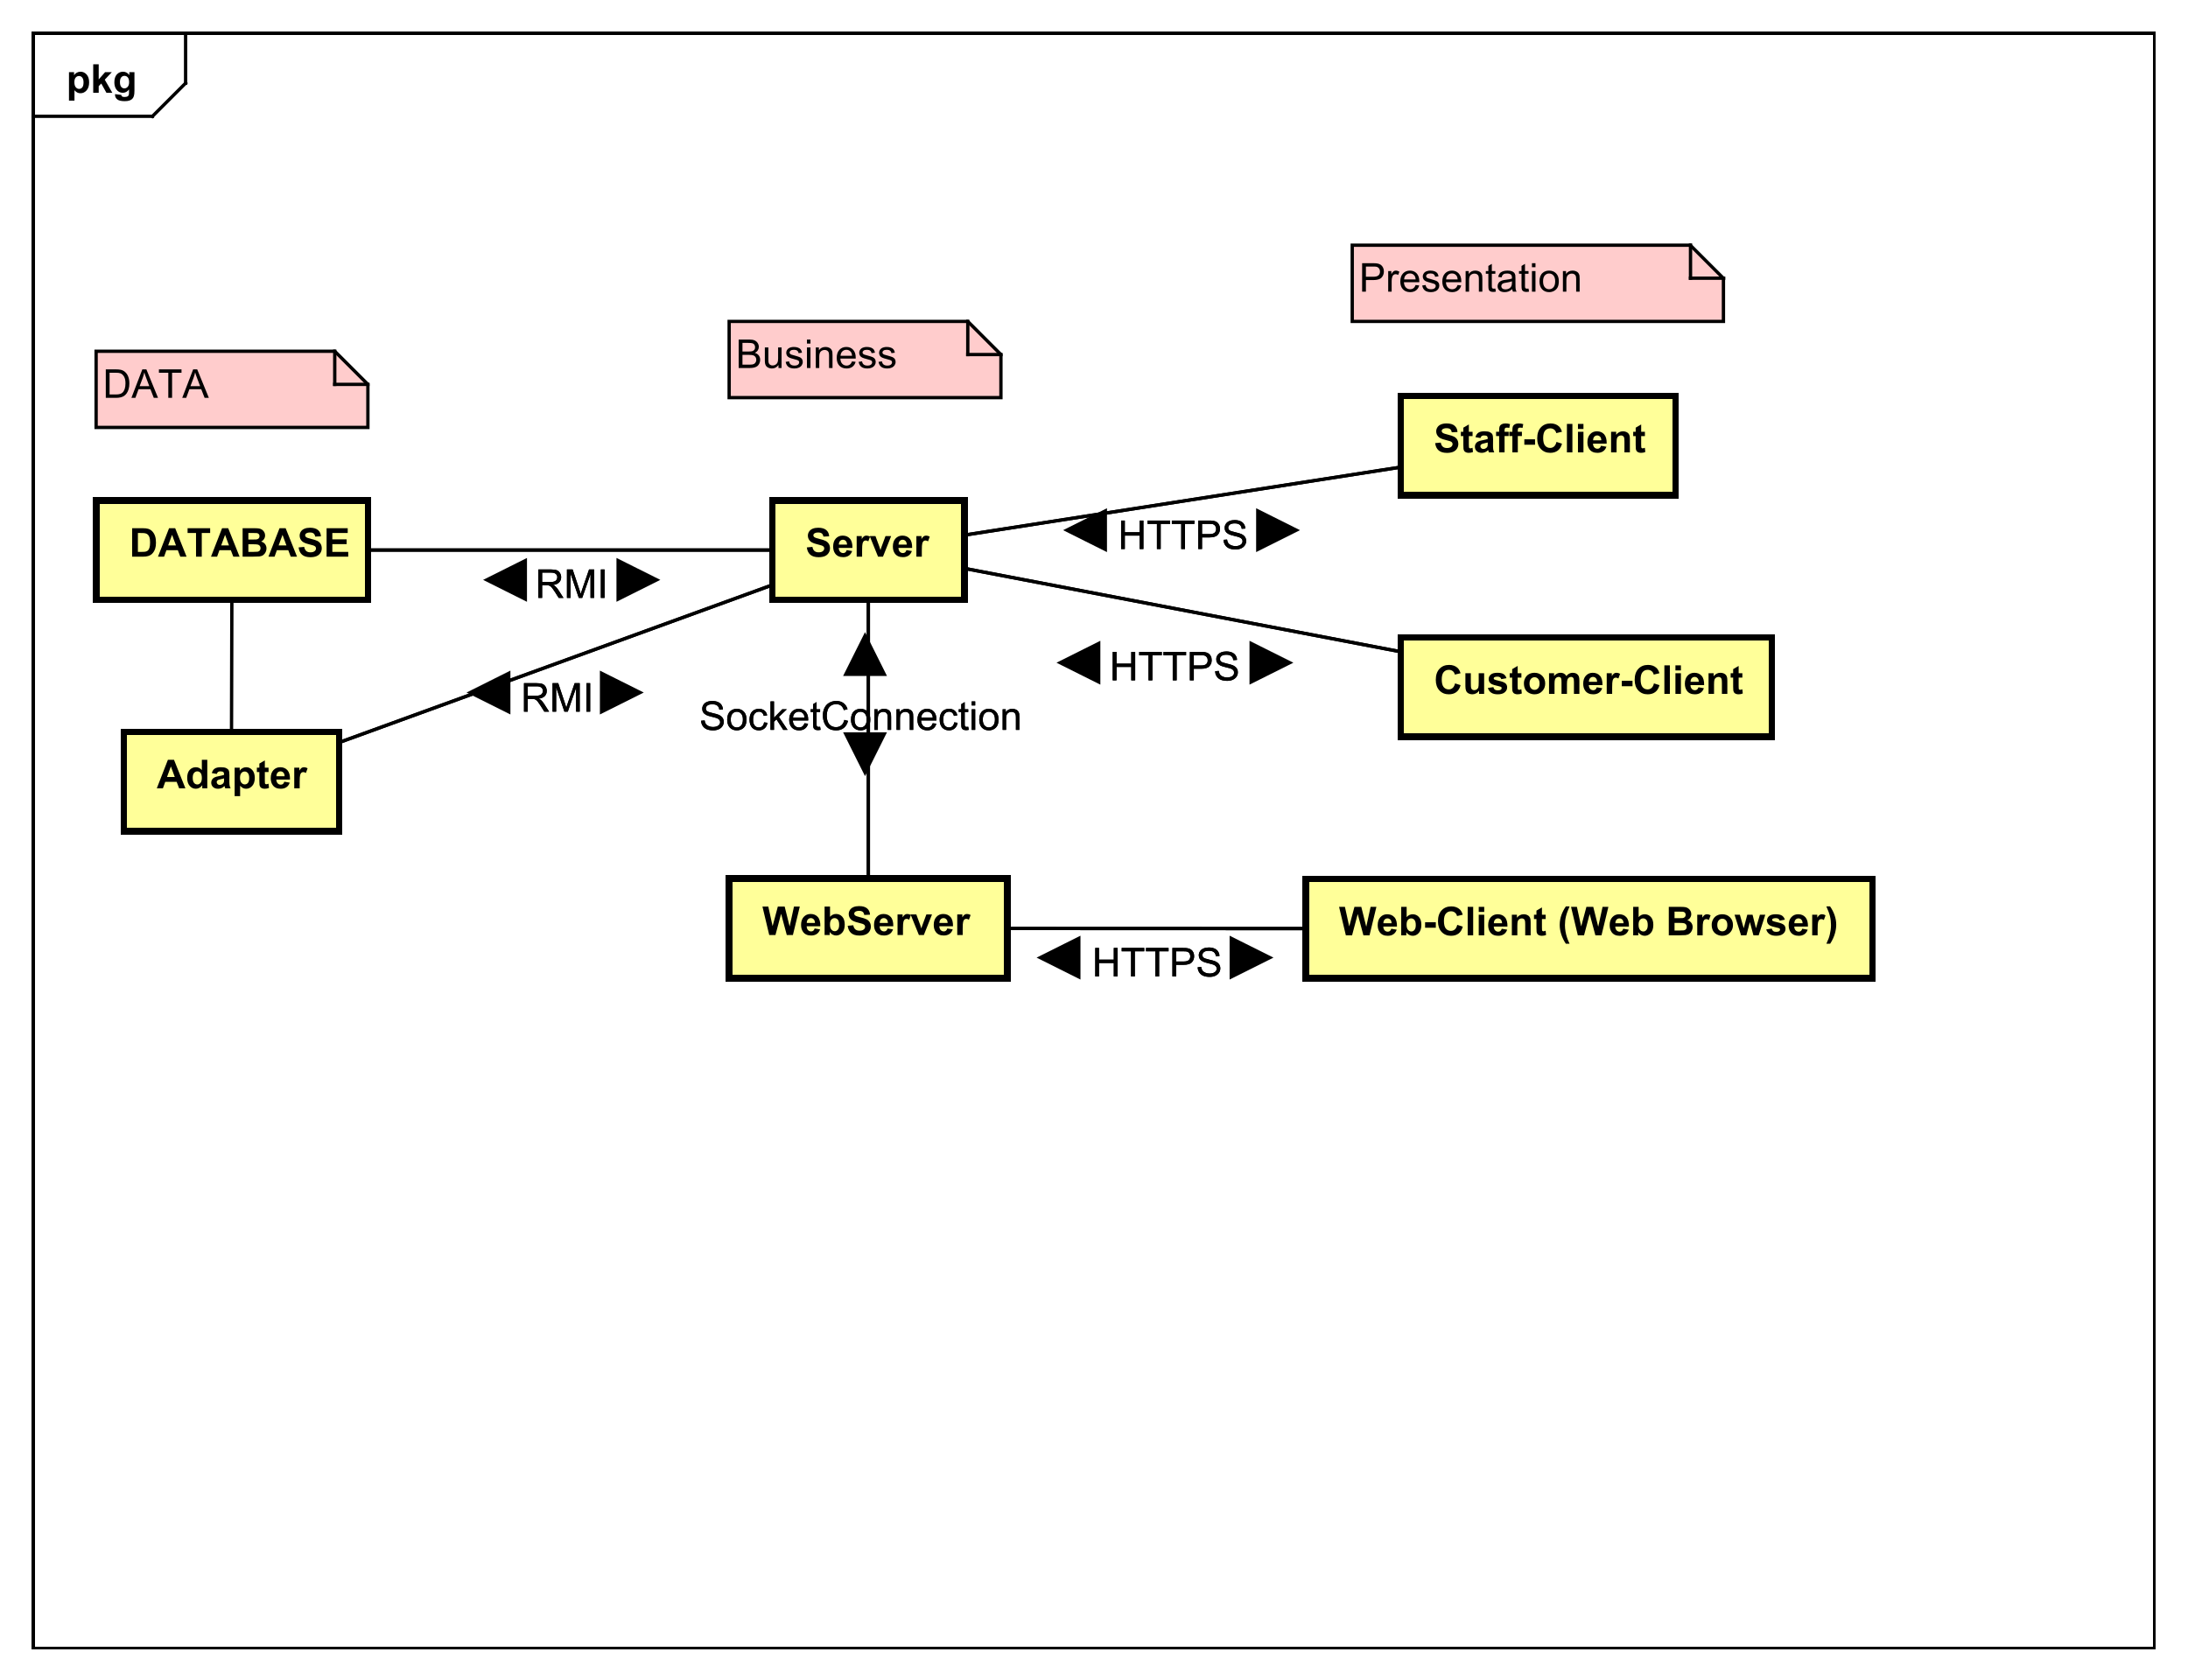 <?xml version="1.0" encoding="UTF-8"?>
<!DOCTYPE svg PUBLIC '-//W3C//DTD SVG 1.0//EN'
          'http://www.w3.org/TR/2001/REC-SVG-20010904/DTD/svg10.dtd'>
<svg xmlns:xlink="http://www.w3.org/1999/xlink" style="fill-opacity:1; color-rendering:auto; color-interpolation:auto; text-rendering:auto; stroke:black; stroke-linecap:square; stroke-miterlimit:10; shape-rendering:auto; stroke-opacity:1; fill:black; stroke-dasharray:none; font-weight:normal; stroke-width:1; font-family:&apos;Dialog&apos;; font-style:normal; stroke-linejoin:miter; font-size:12; stroke-dashoffset:0; image-rendering:auto;" width="880" height="676" xmlns="http://www.w3.org/2000/svg"
><rect width="100%" height="100%" fill="#808080" stroke="none"/><!--Generated by the Batik Graphics2D SVG Generator--><defs id="genericDefs"
  /><g
  ><defs id="defs1"
    ><clipPath clipPathUnits="userSpaceOnUse" id="clipPath1"
      ><path d="M0 0 L880 0 L880 676 L0 676 L0 0 Z"
      /></clipPath
      ><clipPath clipPathUnits="userSpaceOnUse" id="clipPath2"
      ><path d="M0 0 L660 0 L660 507 L0 507 L0 0 Z"
      /></clipPath
      ><clipPath clipPathUnits="userSpaceOnUse" id="clipPath3"
      ><path d="M-20 -28 L640 -28 L640 479 L-20 479 L-20 -28 Z"
      /></clipPath
      ><clipPath clipPathUnits="userSpaceOnUse" id="clipPath4"
      ><path d="M-39 -168 L621 -168 L621 339 L-39 339 L-39 -168 Z"
      /></clipPath
      ><clipPath clipPathUnits="userSpaceOnUse" id="clipPath5"
      ><path d="M-243 -168 L417 -168 L417 339 L-243 339 L-243 -168 Z"
      /></clipPath
      ><clipPath clipPathUnits="userSpaceOnUse" id="clipPath6"
      ><path d="M-230 -282.186 L430 -282.186 L430 224.814 L-230 224.814 L-230 -282.186 Z"
      /></clipPath
      ><clipPath clipPathUnits="userSpaceOnUse" id="clipPath7"
      ><path d="M-432.583 -136.521 L227.417 -136.521 L227.417 370.479 L-432.583 370.479 L-432.583 -136.521 Z"
      /></clipPath
      ><clipPath clipPathUnits="userSpaceOnUse" id="clipPath8"
      ><path d="M-432.646 -209.396 L227.354 -209.396 L227.354 297.604 L-432.646 297.604 L-432.646 -209.396 Z"
      /></clipPath
      ><clipPath clipPathUnits="userSpaceOnUse" id="clipPath9"
      ><path d="M-403.979 -282.271 L256.021 -282.271 L256.021 224.729 L-403.979 224.729 L-403.979 -282.271 Z"
      /></clipPath
      ><clipPath clipPathUnits="userSpaceOnUse" id="clipPath10"
      ><path d="M-31 -108 L629 -108 L629 399 L-31 399 L-31 -108 Z"
      /></clipPath
      ><clipPath clipPathUnits="userSpaceOnUse" id="clipPath11"
      ><path d="M-222 -99 L438 -99 L438 408 L-222 408 L-222 -99 Z"
      /></clipPath
      ><clipPath clipPathUnits="userSpaceOnUse" id="clipPath12"
      ><path d="M-410.062 -75.958 L249.938 -75.958 L249.938 431.042 L-410.062 431.042 L-410.062 -75.958 Z"
      /></clipPath
      ><clipPath clipPathUnits="userSpaceOnUse" id="clipPath13"
      ><path d="M-337.292 -165.687 L322.708 -165.687 L322.708 341.313 L-337.292 341.313 L-337.292 -165.687 Z"
      /></clipPath
      ><clipPath clipPathUnits="userSpaceOnUse" id="clipPath14"
      ><path d="M-334.719 -205.342 L325.281 -205.342 L325.281 301.658 L-334.719 301.658 L-334.719 -205.342 Z"
      /></clipPath
      ><clipPath clipPathUnits="userSpaceOnUse" id="clipPath15"
      ><path d="M-329.49 -294.673 L330.51 -294.673 L330.51 212.327 L-329.49 212.327 L-329.49 -294.673 Z"
      /></clipPath
      ><clipPath clipPathUnits="userSpaceOnUse" id="clipPath16"
      ><path d="M-211 -220.255 L449 -220.255 L449 286.745 L-211 286.745 L-211 -220.255 Z"
      /></clipPath
      ><clipPath clipPathUnits="userSpaceOnUse" id="clipPath17"
      ><path d="M-47.313 -237.898 L612.687 -237.898 L612.687 269.102 L-47.313 269.102 L-47.313 -237.898 Z"
      /></clipPath
      ><clipPath clipPathUnits="userSpaceOnUse" id="clipPath18"
      ><path d="M-157.157 -214.766 L502.843 -214.766 L502.843 292.234 L-157.157 292.234 L-157.157 -214.766 Z"
      /></clipPath
      ><clipPath clipPathUnits="userSpaceOnUse" id="clipPath19"
      ><path d="M-161.5 -180.453 L498.5 -180.453 L498.5 326.547 L-161.5 326.547 L-161.5 -180.453 Z"
      /></clipPath
      ><clipPath clipPathUnits="userSpaceOnUse" id="clipPath20"
      ><path d="M-211 -220.296 L449 -220.296 L449 286.704 L-211 286.704 L-211 -220.296 Z"
      /></clipPath
      ><clipPath clipPathUnits="userSpaceOnUse" id="clipPath21"
      ><path d="M-334.823 -205.321 L325.177 -205.321 L325.177 301.678 L-334.823 301.678 L-334.823 -205.321 Z"
      /></clipPath
    ></defs
    ><g style="fill:white; stroke:white;"
    ><rect x="0" y="0" width="880" style="clip-path:url(#clipPath1); stroke:none;" height="676"
    /></g
    ><g style="text-rendering:geometricPrecision; shape-rendering:crispEdges;" transform="scale(1.333,1.333)"
    ><rect x="10" y="10" width="640" style="fill:none; clip-path:url(#clipPath2);" height="487.375"
      /><line x1="56" x2="56" y1="11" style="clip-path:url(#clipPath2); fill:none; text-rendering:optimizeLegibility; shape-rendering:auto;" y2="25.094"
      /><line x1="56" x2="46" y1="25.094" style="clip-path:url(#clipPath2); fill:none; text-rendering:optimizeLegibility; shape-rendering:auto;" y2="35.094"
      /><line x1="46" x2="10" y1="35.094" style="clip-path:url(#clipPath2); fill:none; text-rendering:optimizeLegibility; shape-rendering:auto;" y2="35.094"
    /></g
    ><g style="text-rendering:optimizeLegibility; font-weight:bold; font-family:sans-serif;" transform="matrix(1.333,0,0,1.333,0,0) translate(20,28)"
    ><path d="M0.812 -6.219 L2.344 -6.219 L2.344 -5.312 Q2.656 -5.781 3.164 -6.07 Q3.672 -6.359 4.297 -6.359 Q5.375 -6.359 6.133 -5.516 Q6.891 -4.672 6.891 -3.141 Q6.891 -1.594 6.125 -0.727 Q5.359 0.141 4.281 0.141 Q3.766 0.141 3.344 -0.062 Q2.922 -0.266 2.469 -0.766 L2.469 2.375 L0.812 2.375 L0.812 -6.219 ZM2.438 -3.219 Q2.438 -2.172 2.859 -1.672 Q3.281 -1.172 3.875 -1.172 Q4.453 -1.172 4.828 -1.633 Q5.203 -2.094 5.203 -3.141 Q5.203 -4.109 4.812 -4.586 Q4.422 -5.062 3.844 -5.062 Q3.234 -5.062 2.836 -4.594 Q2.438 -4.125 2.438 -3.219 ZM8.127 0 L8.127 -8.594 L9.783 -8.594 L9.783 -4.031 L11.705 -6.219 L13.736 -6.219 L11.611 -3.953 L13.893 0 L12.111 0 L10.549 -2.797 L9.783 -2 L9.783 0 L8.127 0 ZM14.707 0.406 L16.598 0.641 Q16.645 0.969 16.816 1.094 Q17.051 1.266 17.551 1.266 Q18.191 1.266 18.52 1.078 Q18.738 0.938 18.848 0.656 Q18.926 0.453 18.926 -0.094 L18.926 -1.016 Q18.176 0 17.051 0 Q15.801 0 15.066 -1.062 Q14.504 -1.906 14.504 -3.141 Q14.504 -4.719 15.254 -5.539 Q16.004 -6.359 17.129 -6.359 Q18.27 -6.359 19.02 -5.344 L19.02 -6.219 L20.566 -6.219 L20.566 -0.641 Q20.566 0.469 20.387 1.008 Q20.207 1.547 19.879 1.859 Q19.551 2.172 19.004 2.352 Q18.457 2.531 17.613 2.531 Q16.035 2.531 15.371 1.984 Q14.707 1.438 14.707 0.609 Q14.707 0.531 14.707 0.406 ZM16.191 -3.234 Q16.191 -2.25 16.574 -1.789 Q16.957 -1.328 17.52 -1.328 Q18.113 -1.328 18.535 -1.805 Q18.957 -2.281 18.957 -3.203 Q18.957 -4.172 18.559 -4.641 Q18.16 -5.109 17.551 -5.109 Q16.957 -5.109 16.574 -4.648 Q16.191 -4.188 16.191 -3.234 Z" style="stroke:none; clip-path:url(#clipPath3);"
    /></g
    ><g transform="matrix(1.333,0,0,1.333,0,0)" style="fill:rgb(255,255,153); text-rendering:geometricPrecision; font-family:sans-serif; shape-rendering:crispEdges; stroke:rgb(255,255,153); font-weight:bold; stroke-width:2;"
    ><rect x="29" y="151" width="82" style="clip-path:url(#clipPath2); stroke:none;" height="30"
      /><rect x="29" y="151" width="82" style="clip-path:url(#clipPath2); fill:none; stroke:black;" height="30"
    /></g
    ><g style="text-rendering:optimizeLegibility; stroke-width:2; font-weight:bold; font-family:sans-serif;" transform="matrix(1.333,0,0,1.333,0,0) translate(39,168)"
    ><path d="M0.875 -8.594 L4.031 -8.594 Q5.109 -8.594 5.672 -8.422 Q6.422 -8.203 6.961 -7.633 Q7.5 -7.062 7.781 -6.242 Q8.062 -5.422 8.062 -4.219 Q8.062 -3.156 7.812 -2.391 Q7.484 -1.453 6.891 -0.875 Q6.438 -0.422 5.672 -0.188 Q5.094 0 4.125 0 L0.875 0 L0.875 -8.594 ZM2.609 -7.141 L2.609 -1.453 L3.891 -1.453 Q4.625 -1.453 4.953 -1.531 Q5.375 -1.641 5.648 -1.891 Q5.922 -2.141 6.102 -2.719 Q6.281 -3.297 6.281 -4.297 Q6.281 -5.281 6.102 -5.82 Q5.922 -6.359 5.609 -6.656 Q5.297 -6.953 4.812 -7.062 Q4.438 -7.141 3.375 -7.141 L2.609 -7.141 ZM17.291 0 L15.4 0 L14.65 -1.953 L11.213 -1.953 L10.51 0 L8.666 0 L12.01 -8.594 L13.854 -8.594 L17.291 0 ZM14.088 -3.406 L12.916 -6.594 L11.744 -3.406 L14.088 -3.406 ZM20.145 0 L20.145 -7.141 L17.598 -7.141 L17.598 -8.594 L24.41 -8.594 L24.41 -7.141 L21.879 -7.141 L21.879 0 L20.145 0 ZM33.287 0 L31.396 0 L30.646 -1.953 L27.209 -1.953 L26.506 0 L24.662 0 L28.006 -8.594 L29.85 -8.594 L33.287 0 ZM30.084 -3.406 L28.912 -6.594 L27.74 -3.406 L30.084 -3.406 ZM34.203 -8.594 L37.641 -8.594 Q38.656 -8.594 39.156 -8.508 Q39.656 -8.422 40.055 -8.148 Q40.453 -7.875 40.719 -7.43 Q40.984 -6.984 40.984 -6.422 Q40.984 -5.828 40.656 -5.32 Q40.328 -4.812 39.781 -4.562 Q40.562 -4.344 40.984 -3.789 Q41.406 -3.234 41.406 -2.484 Q41.406 -1.906 41.133 -1.352 Q40.859 -0.797 40.391 -0.469 Q39.922 -0.141 39.219 -0.062 Q38.797 -0.016 37.125 0 L34.203 0 L34.203 -8.594 ZM35.938 -7.156 L35.938 -5.172 L37.078 -5.172 Q38.094 -5.172 38.344 -5.203 Q38.781 -5.25 39.039 -5.508 Q39.297 -5.766 39.297 -6.188 Q39.297 -6.578 39.078 -6.828 Q38.859 -7.078 38.422 -7.125 Q38.156 -7.156 36.938 -7.156 L35.938 -7.156 ZM35.938 -3.75 L35.938 -1.453 L37.547 -1.453 Q38.484 -1.453 38.734 -1.5 Q39.125 -1.578 39.367 -1.844 Q39.609 -2.109 39.609 -2.578 Q39.609 -2.953 39.422 -3.227 Q39.234 -3.5 38.883 -3.625 Q38.531 -3.75 37.344 -3.75 L35.938 -3.75 ZM50.619 0 L48.728 0 L47.978 -1.953 L44.541 -1.953 L43.838 0 L41.994 0 L45.338 -8.594 L47.182 -8.594 L50.619 0 ZM47.416 -3.406 L46.244 -6.594 L45.072 -3.406 L47.416 -3.406 ZM51.098 -2.797 L52.785 -2.953 Q52.941 -2.109 53.402 -1.711 Q53.863 -1.312 54.66 -1.312 Q55.488 -1.312 55.918 -1.664 Q56.348 -2.016 56.348 -2.5 Q56.348 -2.797 56.168 -3.016 Q55.988 -3.234 55.535 -3.391 Q55.238 -3.5 54.16 -3.766 Q52.754 -4.109 52.191 -4.609 Q51.41 -5.328 51.41 -6.344 Q51.41 -7 51.777 -7.57 Q52.145 -8.141 52.848 -8.438 Q53.551 -8.734 54.535 -8.734 Q56.16 -8.734 56.973 -8.023 Q57.785 -7.312 57.832 -6.141 L56.098 -6.062 Q55.988 -6.719 55.621 -7.008 Q55.254 -7.297 54.52 -7.297 Q53.77 -7.297 53.332 -6.984 Q53.066 -6.797 53.066 -6.453 Q53.066 -6.156 53.316 -5.938 Q53.645 -5.656 54.91 -5.359 Q56.176 -5.062 56.785 -4.742 Q57.395 -4.422 57.738 -3.867 Q58.082 -3.312 58.082 -2.5 Q58.082 -1.766 57.668 -1.117 Q57.254 -0.469 56.504 -0.156 Q55.754 0.156 54.645 0.156 Q53.004 0.156 52.137 -0.602 Q51.27 -1.359 51.098 -2.797 ZM59.539 0 L59.539 -8.594 L65.914 -8.594 L65.914 -7.141 L61.273 -7.141 L61.273 -5.234 L65.586 -5.234 L65.586 -3.781 L61.273 -3.781 L61.273 -1.453 L66.07 -1.453 L66.07 0 L59.539 0 Z" style="stroke:none; clip-path:url(#clipPath4);"
    /></g
    ><g transform="matrix(1.333,0,0,1.333,0,0)" style="fill:rgb(255,255,153); text-rendering:geometricPrecision; font-family:sans-serif; shape-rendering:crispEdges; stroke:rgb(255,255,153); font-weight:bold; stroke-width:2;"
    ><rect x="233" y="151" width="58" style="clip-path:url(#clipPath2); stroke:none;" height="30"
      /><rect x="233" y="151" width="58" style="clip-path:url(#clipPath2); fill:none; stroke:black;" height="30"
    /></g
    ><g style="text-rendering:optimizeLegibility; stroke-width:2; font-weight:bold; font-family:sans-serif;" transform="matrix(1.333,0,0,1.333,0,0) translate(243,168)"
    ><path d="M0.438 -2.797 L2.125 -2.953 Q2.281 -2.109 2.742 -1.711 Q3.203 -1.312 4 -1.312 Q4.828 -1.312 5.258 -1.664 Q5.688 -2.016 5.688 -2.5 Q5.688 -2.797 5.508 -3.016 Q5.328 -3.234 4.875 -3.391 Q4.578 -3.5 3.5 -3.766 Q2.094 -4.109 1.531 -4.609 Q0.75 -5.328 0.75 -6.344 Q0.75 -7 1.117 -7.57 Q1.484 -8.141 2.188 -8.438 Q2.891 -8.734 3.875 -8.734 Q5.5 -8.734 6.312 -8.023 Q7.125 -7.312 7.172 -6.141 L5.438 -6.062 Q5.328 -6.719 4.961 -7.008 Q4.594 -7.297 3.859 -7.297 Q3.109 -7.297 2.672 -6.984 Q2.406 -6.797 2.406 -6.453 Q2.406 -6.156 2.656 -5.938 Q2.984 -5.656 4.25 -5.359 Q5.516 -5.062 6.125 -4.742 Q6.734 -4.422 7.078 -3.867 Q7.422 -3.312 7.422 -2.5 Q7.422 -1.766 7.008 -1.117 Q6.594 -0.469 5.844 -0.156 Q5.094 0.156 3.984 0.156 Q2.344 0.156 1.477 -0.602 Q0.609 -1.359 0.438 -2.797 ZM12.473 -1.984 L14.113 -1.703 Q13.801 -0.797 13.113 -0.328 Q12.426 0.141 11.41 0.141 Q9.785 0.141 9.004 -0.922 Q8.379 -1.766 8.379 -3.062 Q8.379 -4.609 9.191 -5.484 Q10.004 -6.359 11.238 -6.359 Q12.629 -6.359 13.434 -5.445 Q14.238 -4.531 14.191 -2.641 L10.066 -2.641 Q10.098 -1.906 10.473 -1.5 Q10.848 -1.094 11.426 -1.094 Q11.801 -1.094 12.066 -1.305 Q12.332 -1.516 12.473 -1.984 ZM12.566 -3.641 Q12.551 -4.359 12.199 -4.734 Q11.848 -5.109 11.332 -5.109 Q10.801 -5.109 10.441 -4.719 Q10.098 -4.312 10.098 -3.641 L12.566 -3.641 ZM17.115 0 L15.475 0 L15.475 -6.219 L17.006 -6.219 L17.006 -5.344 Q17.396 -5.969 17.709 -6.164 Q18.021 -6.359 18.412 -6.359 Q18.975 -6.359 19.506 -6.047 L18.99 -4.625 Q18.568 -4.891 18.225 -4.891 Q17.865 -4.891 17.631 -4.695 Q17.396 -4.5 17.256 -4.008 Q17.115 -3.516 17.115 -1.922 L17.115 0 ZM21.926 0 L19.41 -6.219 L21.145 -6.219 L22.316 -3.047 L22.66 -1.984 Q22.785 -2.391 22.816 -2.516 Q22.91 -2.781 23.004 -3.047 L24.176 -6.219 L25.879 -6.219 L23.41 0 L21.926 0 ZM30.49 -1.984 L32.131 -1.703 Q31.818 -0.797 31.131 -0.328 Q30.443 0.141 29.428 0.141 Q27.803 0.141 27.021 -0.922 Q26.396 -1.766 26.396 -3.062 Q26.396 -4.609 27.209 -5.484 Q28.021 -6.359 29.256 -6.359 Q30.646 -6.359 31.451 -5.445 Q32.256 -4.531 32.209 -2.641 L28.084 -2.641 Q28.115 -1.906 28.49 -1.5 Q28.865 -1.094 29.443 -1.094 Q29.818 -1.094 30.084 -1.305 Q30.35 -1.516 30.49 -1.984 ZM30.584 -3.641 Q30.568 -4.359 30.217 -4.734 Q29.865 -5.109 29.35 -5.109 Q28.818 -5.109 28.459 -4.719 Q28.115 -4.312 28.115 -3.641 L30.584 -3.641 ZM35.133 0 L33.492 0 L33.492 -6.219 L35.023 -6.219 L35.023 -5.344 Q35.414 -5.969 35.727 -6.164 Q36.039 -6.359 36.43 -6.359 Q36.992 -6.359 37.523 -6.047 L37.008 -4.625 Q36.586 -4.891 36.242 -4.891 Q35.883 -4.891 35.648 -4.695 Q35.414 -4.5 35.273 -4.008 Q35.133 -3.516 35.133 -1.922 L35.133 0 Z" style="stroke:none; clip-path:url(#clipPath5);"
    /></g
    ><g transform="matrix(1.333,0,0,1.333,0,0)" style="fill:rgb(255,255,153); text-rendering:geometricPrecision; font-family:sans-serif; shape-rendering:crispEdges; stroke:rgb(255,255,153); font-weight:bold; stroke-width:2;"
    ><rect x="220" y="265.186" width="84" style="clip-path:url(#clipPath2); stroke:none;" height="30"
      /><rect x="220" y="265.186" width="84" style="clip-path:url(#clipPath2); fill:none; stroke:black;" height="30"
    /></g
    ><g style="text-rendering:optimizeLegibility; stroke-width:2; font-weight:bold; font-family:sans-serif;" transform="matrix(1.333,0,0,1.333,0,0) translate(230,282.186)"
    ><path d="M2.094 0 L0.047 -8.594 L1.812 -8.594 L3.109 -2.688 L4.688 -8.594 L6.75 -8.594 L8.25 -2.594 L9.562 -8.594 L11.312 -8.594 L9.234 0 L7.391 0 L5.672 -6.422 L3.969 0 L2.094 0 ZM15.795 -1.984 L17.436 -1.703 Q17.123 -0.797 16.436 -0.328 Q15.748 0.141 14.732 0.141 Q13.107 0.141 12.326 -0.922 Q11.701 -1.766 11.701 -3.062 Q11.701 -4.609 12.514 -5.484 Q13.326 -6.359 14.56 -6.359 Q15.951 -6.359 16.756 -5.445 Q17.561 -4.531 17.514 -2.641 L13.389 -2.641 Q13.42 -1.906 13.795 -1.5 Q14.17 -1.094 14.748 -1.094 Q15.123 -1.094 15.389 -1.305 Q15.654 -1.516 15.795 -1.984 ZM15.889 -3.641 Q15.873 -4.359 15.521 -4.734 Q15.17 -5.109 14.654 -5.109 Q14.123 -5.109 13.764 -4.719 Q13.42 -4.312 13.42 -3.641 L15.889 -3.641 ZM18.797 0 L18.797 -8.594 L20.438 -8.594 L20.438 -5.5 Q21.203 -6.359 22.25 -6.359 Q23.375 -6.359 24.125 -5.539 Q24.875 -4.719 24.875 -3.172 Q24.875 -1.578 24.109 -0.719 Q23.344 0.141 22.266 0.141 Q21.734 0.141 21.219 -0.125 Q20.703 -0.391 20.328 -0.922 L20.328 0 L18.797 0 ZM20.422 -3.25 Q20.422 -2.281 20.734 -1.812 Q21.156 -1.156 21.875 -1.156 Q22.406 -1.156 22.797 -1.625 Q23.188 -2.094 23.188 -3.094 Q23.188 -4.156 22.797 -4.633 Q22.406 -5.109 21.797 -5.109 Q21.219 -5.109 20.82 -4.648 Q20.422 -4.188 20.422 -3.25 ZM25.768 -2.797 L27.455 -2.953 Q27.611 -2.109 28.072 -1.711 Q28.533 -1.312 29.33 -1.312 Q30.158 -1.312 30.588 -1.664 Q31.018 -2.016 31.018 -2.5 Q31.018 -2.797 30.838 -3.016 Q30.658 -3.234 30.205 -3.391 Q29.908 -3.5 28.83 -3.766 Q27.424 -4.109 26.861 -4.609 Q26.08 -5.328 26.08 -6.344 Q26.08 -7 26.447 -7.57 Q26.814 -8.141 27.518 -8.438 Q28.221 -8.734 29.205 -8.734 Q30.83 -8.734 31.643 -8.023 Q32.455 -7.312 32.502 -6.141 L30.768 -6.062 Q30.658 -6.719 30.291 -7.008 Q29.924 -7.297 29.189 -7.297 Q28.439 -7.297 28.002 -6.984 Q27.736 -6.797 27.736 -6.453 Q27.736 -6.156 27.986 -5.938 Q28.314 -5.656 29.58 -5.359 Q30.846 -5.062 31.455 -4.742 Q32.065 -4.422 32.408 -3.867 Q32.752 -3.312 32.752 -2.5 Q32.752 -1.766 32.338 -1.117 Q31.924 -0.469 31.174 -0.156 Q30.424 0.156 29.314 0.156 Q27.674 0.156 26.807 -0.602 Q25.939 -1.359 25.768 -2.797 ZM37.803 -1.984 L39.443 -1.703 Q39.131 -0.797 38.443 -0.328 Q37.756 0.141 36.74 0.141 Q35.115 0.141 34.334 -0.922 Q33.709 -1.766 33.709 -3.062 Q33.709 -4.609 34.522 -5.484 Q35.334 -6.359 36.568 -6.359 Q37.959 -6.359 38.764 -5.445 Q39.568 -4.531 39.522 -2.641 L35.397 -2.641 Q35.428 -1.906 35.803 -1.5 Q36.178 -1.094 36.756 -1.094 Q37.131 -1.094 37.397 -1.305 Q37.662 -1.516 37.803 -1.984 ZM37.897 -3.641 Q37.881 -4.359 37.529 -4.734 Q37.178 -5.109 36.662 -5.109 Q36.131 -5.109 35.772 -4.719 Q35.428 -4.312 35.428 -3.641 L37.897 -3.641 ZM42.445 0 L40.805 0 L40.805 -6.219 L42.336 -6.219 L42.336 -5.344 Q42.727 -5.969 43.039 -6.164 Q43.352 -6.359 43.742 -6.359 Q44.305 -6.359 44.836 -6.047 L44.32 -4.625 Q43.898 -4.891 43.555 -4.891 Q43.195 -4.891 42.961 -4.695 Q42.727 -4.5 42.586 -4.008 Q42.445 -3.516 42.445 -1.922 L42.445 0 ZM47.256 0 L44.74 -6.219 L46.475 -6.219 L47.647 -3.047 L47.99 -1.984 Q48.115 -2.391 48.147 -2.516 Q48.24 -2.781 48.334 -3.047 L49.506 -6.219 L51.209 -6.219 L48.74 0 L47.256 0 ZM55.82 -1.984 L57.461 -1.703 Q57.148 -0.797 56.461 -0.328 Q55.773 0.141 54.758 0.141 Q53.133 0.141 52.352 -0.922 Q51.727 -1.766 51.727 -3.062 Q51.727 -4.609 52.539 -5.484 Q53.352 -6.359 54.586 -6.359 Q55.977 -6.359 56.781 -5.445 Q57.586 -4.531 57.539 -2.641 L53.414 -2.641 Q53.445 -1.906 53.82 -1.5 Q54.195 -1.094 54.773 -1.094 Q55.148 -1.094 55.414 -1.305 Q55.68 -1.516 55.82 -1.984 ZM55.914 -3.641 Q55.898 -4.359 55.547 -4.734 Q55.195 -5.109 54.68 -5.109 Q54.148 -5.109 53.789 -4.719 Q53.445 -4.312 53.445 -3.641 L55.914 -3.641 ZM60.463 0 L58.822 0 L58.822 -6.219 L60.353 -6.219 L60.353 -5.344 Q60.744 -5.969 61.057 -6.164 Q61.369 -6.359 61.76 -6.359 Q62.322 -6.359 62.853 -6.047 L62.338 -4.625 Q61.916 -4.891 61.572 -4.891 Q61.213 -4.891 60.978 -4.695 Q60.744 -4.5 60.603 -4.008 Q60.463 -3.516 60.463 -1.922 L60.463 0 Z" style="stroke:none; clip-path:url(#clipPath6);"
    /></g
    ><g transform="matrix(1.333,0,0,1.333,0,0)" style="fill:rgb(255,255,153); text-rendering:geometricPrecision; font-family:sans-serif; shape-rendering:crispEdges; stroke:rgb(255,255,153); font-weight:bold; stroke-width:2;"
    ><rect x="422.583" y="119.521" width="83" style="clip-path:url(#clipPath2); stroke:none;" height="30"
      /><rect x="422.583" y="119.521" width="83" style="clip-path:url(#clipPath2); fill:none; stroke:black;" height="30"
    /></g
    ><g style="text-rendering:optimizeLegibility; stroke-width:2; font-weight:bold; font-family:sans-serif;" transform="matrix(1.333,0,0,1.333,0,0) translate(432.583,136.521)"
    ><path d="M0.438 -2.797 L2.125 -2.953 Q2.281 -2.109 2.742 -1.711 Q3.203 -1.312 4 -1.312 Q4.828 -1.312 5.258 -1.664 Q5.688 -2.016 5.688 -2.5 Q5.688 -2.797 5.508 -3.016 Q5.328 -3.234 4.875 -3.391 Q4.578 -3.5 3.5 -3.766 Q2.094 -4.109 1.531 -4.609 Q0.75 -5.328 0.75 -6.344 Q0.75 -7 1.117 -7.57 Q1.484 -8.141 2.188 -8.438 Q2.891 -8.734 3.875 -8.734 Q5.5 -8.734 6.312 -8.023 Q7.125 -7.312 7.172 -6.141 L5.438 -6.062 Q5.328 -6.719 4.961 -7.008 Q4.594 -7.297 3.859 -7.297 Q3.109 -7.297 2.672 -6.984 Q2.406 -6.797 2.406 -6.453 Q2.406 -6.156 2.656 -5.938 Q2.984 -5.656 4.25 -5.359 Q5.516 -5.062 6.125 -4.742 Q6.734 -4.422 7.078 -3.867 Q7.422 -3.312 7.422 -2.5 Q7.422 -1.766 7.008 -1.117 Q6.594 -0.469 5.844 -0.156 Q5.094 0.156 3.984 0.156 Q2.344 0.156 1.477 -0.602 Q0.609 -1.359 0.438 -2.797 ZM11.723 -6.219 L11.723 -4.906 L10.598 -4.906 L10.598 -2.406 Q10.598 -1.641 10.629 -1.516 Q10.66 -1.391 10.777 -1.305 Q10.895 -1.219 11.051 -1.219 Q11.285 -1.219 11.707 -1.391 L11.848 -0.109 Q11.285 0.141 10.551 0.141 Q10.113 0.141 9.754 -0.008 Q9.395 -0.156 9.23 -0.398 Q9.066 -0.641 8.988 -1.031 Q8.941 -1.328 8.941 -2.203 L8.941 -4.906 L8.191 -4.906 L8.191 -6.219 L8.941 -6.219 L8.941 -7.453 L10.598 -8.422 L10.598 -6.219 L11.723 -6.219 ZM14.094 -4.328 L12.594 -4.594 Q12.844 -5.5 13.461 -5.93 Q14.078 -6.359 15.297 -6.359 Q16.391 -6.359 16.93 -6.102 Q17.469 -5.844 17.688 -5.445 Q17.906 -5.047 17.906 -3.969 L17.891 -2.047 Q17.891 -1.219 17.969 -0.836 Q18.047 -0.453 18.266 0 L16.641 0 Q16.578 -0.172 16.484 -0.484 Q16.438 -0.641 16.422 -0.688 Q16 -0.266 15.523 -0.062 Q15.047 0.141 14.5 0.141 Q13.531 0.141 12.977 -0.383 Q12.422 -0.906 12.422 -1.703 Q12.422 -2.234 12.68 -2.641 Q12.938 -3.047 13.391 -3.273 Q13.844 -3.5 14.703 -3.656 Q15.844 -3.875 16.297 -4.062 L16.297 -4.219 Q16.297 -4.703 16.062 -4.906 Q15.828 -5.109 15.172 -5.109 Q14.734 -5.109 14.492 -4.938 Q14.25 -4.766 14.094 -4.328 ZM16.297 -2.984 Q15.984 -2.891 15.297 -2.742 Q14.609 -2.594 14.391 -2.453 Q14.078 -2.219 14.078 -1.875 Q14.078 -1.531 14.336 -1.273 Q14.594 -1.016 14.984 -1.016 Q15.438 -1.016 15.844 -1.312 Q16.141 -1.531 16.234 -1.859 Q16.297 -2.062 16.297 -2.656 L16.297 -2.984 ZM18.814 -6.219 L19.736 -6.219 L19.736 -6.688 Q19.736 -7.484 19.9 -7.867 Q20.064 -8.25 20.51 -8.492 Q20.955 -8.734 21.643 -8.734 Q22.346 -8.734 23.018 -8.531 L22.799 -7.375 Q22.408 -7.469 22.049 -7.469 Q21.689 -7.469 21.533 -7.305 Q21.377 -7.141 21.377 -6.656 L21.377 -6.219 L22.611 -6.219 L22.611 -4.922 L21.377 -4.922 L21.377 0 L19.736 0 L19.736 -4.922 L18.814 -4.922 L18.814 -6.219 ZM22.811 -6.219 L23.732 -6.219 L23.732 -6.688 Q23.732 -7.484 23.896 -7.867 Q24.061 -8.25 24.506 -8.492 Q24.951 -8.734 25.639 -8.734 Q26.342 -8.734 27.014 -8.531 L26.795 -7.375 Q26.404 -7.469 26.045 -7.469 Q25.686 -7.469 25.529 -7.305 Q25.373 -7.141 25.373 -6.656 L25.373 -6.219 L26.607 -6.219 L26.607 -4.922 L25.373 -4.922 L25.373 0 L23.732 0 L23.732 -4.922 L22.811 -4.922 L22.811 -6.219 ZM27.338 -2.297 L27.338 -3.938 L30.572 -3.938 L30.572 -2.297 L27.338 -2.297 ZM37.037 -3.156 L38.709 -2.625 Q38.334 -1.219 37.428 -0.539 Q36.522 0.141 35.147 0.141 Q33.428 0.141 32.326 -1.023 Q31.225 -2.188 31.225 -4.219 Q31.225 -6.359 32.334 -7.547 Q33.443 -8.734 35.256 -8.734 Q36.834 -8.734 37.818 -7.812 Q38.397 -7.25 38.693 -6.219 L36.975 -5.812 Q36.818 -6.484 36.334 -6.867 Q35.85 -7.25 35.162 -7.25 Q34.209 -7.25 33.615 -6.57 Q33.022 -5.891 33.022 -4.344 Q33.022 -2.719 33.607 -2.031 Q34.193 -1.344 35.131 -1.344 Q35.818 -1.344 36.318 -1.781 Q36.818 -2.219 37.037 -3.156 ZM40.188 0 L40.188 -8.594 L41.844 -8.594 L41.844 0 L40.188 0 ZM43.522 -7.062 L43.522 -8.594 L45.178 -8.594 L45.178 -7.062 L43.522 -7.062 ZM43.522 0 L43.522 -6.219 L45.178 -6.219 L45.178 0 L43.522 0 ZM50.465 -1.984 L52.105 -1.703 Q51.793 -0.797 51.105 -0.328 Q50.418 0.141 49.402 0.141 Q47.777 0.141 46.996 -0.922 Q46.371 -1.766 46.371 -3.062 Q46.371 -4.609 47.184 -5.484 Q47.996 -6.359 49.23 -6.359 Q50.621 -6.359 51.426 -5.445 Q52.23 -4.531 52.184 -2.641 L48.059 -2.641 Q48.09 -1.906 48.465 -1.5 Q48.84 -1.094 49.418 -1.094 Q49.793 -1.094 50.059 -1.305 Q50.324 -1.516 50.465 -1.984 ZM50.559 -3.641 Q50.543 -4.359 50.191 -4.734 Q49.84 -5.109 49.324 -5.109 Q48.793 -5.109 48.434 -4.719 Q48.09 -4.312 48.09 -3.641 L50.559 -3.641 ZM59.185 0 L57.545 0 L57.545 -3.172 Q57.545 -4.188 57.443 -4.484 Q57.342 -4.781 57.1 -4.945 Q56.857 -5.109 56.529 -5.109 Q56.092 -5.109 55.756 -4.875 Q55.42 -4.641 55.295 -4.25 Q55.17 -3.859 55.17 -2.812 L55.17 0 L53.514 0 L53.514 -6.219 L55.045 -6.219 L55.045 -5.312 Q55.857 -6.359 57.107 -6.359 Q57.639 -6.359 58.092 -6.164 Q58.545 -5.969 58.779 -5.664 Q59.014 -5.359 59.1 -4.977 Q59.185 -4.594 59.185 -3.875 L59.185 0 ZM63.719 -6.219 L63.719 -4.906 L62.594 -4.906 L62.594 -2.406 Q62.594 -1.641 62.625 -1.516 Q62.656 -1.391 62.773 -1.305 Q62.891 -1.219 63.047 -1.219 Q63.281 -1.219 63.703 -1.391 L63.844 -0.109 Q63.281 0.141 62.547 0.141 Q62.109 0.141 61.75 -0.008 Q61.391 -0.156 61.227 -0.398 Q61.062 -0.641 60.984 -1.031 Q60.938 -1.328 60.938 -2.203 L60.938 -4.906 L60.188 -4.906 L60.188 -6.219 L60.938 -6.219 L60.938 -7.453 L62.594 -8.422 L62.594 -6.219 L63.719 -6.219 Z" style="stroke:none; clip-path:url(#clipPath7);"
    /></g
    ><g transform="matrix(1.333,0,0,1.333,0,0)" style="fill:rgb(255,255,153); text-rendering:geometricPrecision; font-family:sans-serif; shape-rendering:crispEdges; stroke:rgb(255,255,153); font-weight:bold; stroke-width:2;"
    ><rect x="422.646" y="192.396" width="112" style="clip-path:url(#clipPath2); stroke:none;" height="30"
      /><rect x="422.646" y="192.396" width="112" style="clip-path:url(#clipPath2); fill:none; stroke:black;" height="30"
    /></g
    ><g style="text-rendering:optimizeLegibility; stroke-width:2; font-weight:bold; font-family:sans-serif;" transform="matrix(1.333,0,0,1.333,0,0) translate(432.646,209.396)"
    ><path d="M6.375 -3.156 L8.047 -2.625 Q7.672 -1.219 6.766 -0.539 Q5.859 0.141 4.484 0.141 Q2.766 0.141 1.664 -1.023 Q0.562 -2.188 0.562 -4.219 Q0.562 -6.359 1.672 -7.547 Q2.781 -8.734 4.594 -8.734 Q6.172 -8.734 7.156 -7.812 Q7.734 -7.25 8.031 -6.219 L6.312 -5.812 Q6.156 -6.484 5.672 -6.867 Q5.188 -7.25 4.5 -7.25 Q3.547 -7.25 2.953 -6.57 Q2.359 -5.891 2.359 -4.344 Q2.359 -2.719 2.945 -2.031 Q3.531 -1.344 4.469 -1.344 Q5.156 -1.344 5.656 -1.781 Q6.156 -2.219 6.375 -3.156 ZM13.619 0 L13.619 -0.938 Q13.291 -0.438 12.736 -0.148 Q12.182 0.141 11.557 0.141 Q10.932 0.141 10.432 -0.133 Q9.932 -0.406 9.713 -0.906 Q9.494 -1.406 9.494 -2.281 L9.494 -6.219 L11.135 -6.219 L11.135 -3.359 Q11.135 -2.047 11.229 -1.75 Q11.322 -1.453 11.565 -1.281 Q11.807 -1.109 12.166 -1.109 Q12.588 -1.109 12.924 -1.344 Q13.26 -1.578 13.385 -1.922 Q13.51 -2.266 13.51 -3.594 L13.51 -6.219 L15.15 -6.219 L15.15 0 L13.619 0 ZM16.277 -1.781 L17.934 -2.031 Q18.043 -1.547 18.363 -1.297 Q18.684 -1.047 19.262 -1.047 Q19.902 -1.047 20.215 -1.281 Q20.434 -1.453 20.434 -1.719 Q20.434 -1.906 20.324 -2.031 Q20.199 -2.156 19.777 -2.25 Q17.777 -2.688 17.246 -3.047 Q16.512 -3.562 16.512 -4.453 Q16.512 -5.266 17.145 -5.812 Q17.777 -6.359 19.121 -6.359 Q20.402 -6.359 21.027 -5.945 Q21.652 -5.531 21.887 -4.719 L20.324 -4.438 Q20.23 -4.797 19.949 -4.992 Q19.668 -5.188 19.152 -5.188 Q18.512 -5.188 18.23 -5 Q18.043 -4.875 18.043 -4.672 Q18.043 -4.484 18.199 -4.359 Q18.418 -4.203 19.738 -3.906 Q21.059 -3.609 21.574 -3.172 Q22.09 -2.734 22.09 -1.953 Q22.09 -1.094 21.379 -0.477 Q20.668 0.141 19.262 0.141 Q17.996 0.141 17.254 -0.375 Q16.512 -0.891 16.277 -1.781 ZM26.389 -6.219 L26.389 -4.906 L25.264 -4.906 L25.264 -2.406 Q25.264 -1.641 25.295 -1.516 Q25.326 -1.391 25.443 -1.305 Q25.561 -1.219 25.717 -1.219 Q25.951 -1.219 26.373 -1.391 L26.514 -0.109 Q25.951 0.141 25.217 0.141 Q24.779 0.141 24.42 -0.008 Q24.061 -0.156 23.896 -0.398 Q23.732 -0.641 23.654 -1.031 Q23.607 -1.328 23.607 -2.203 L23.607 -4.906 L22.857 -4.906 L22.857 -6.219 L23.607 -6.219 L23.607 -7.453 L25.264 -8.422 L25.264 -6.219 L26.389 -6.219 ZM27.15 -3.203 Q27.15 -4.016 27.557 -4.789 Q27.963 -5.562 28.697 -5.961 Q29.432 -6.359 30.354 -6.359 Q31.76 -6.359 32.666 -5.445 Q33.572 -4.531 33.572 -3.125 Q33.572 -1.719 32.658 -0.789 Q31.744 0.141 30.369 0.141 Q29.51 0.141 28.736 -0.25 Q27.963 -0.641 27.557 -1.383 Q27.15 -2.125 27.15 -3.203 ZM28.838 -3.109 Q28.838 -2.188 29.275 -1.695 Q29.713 -1.203 30.354 -1.203 Q31.01 -1.203 31.439 -1.695 Q31.869 -2.188 31.869 -3.125 Q31.869 -4.031 31.439 -4.523 Q31.01 -5.016 30.354 -5.016 Q29.713 -5.016 29.275 -4.523 Q28.838 -4.031 28.838 -3.109 ZM34.73 -6.219 L36.246 -6.219 L36.246 -5.375 Q37.074 -6.359 38.199 -6.359 Q38.793 -6.359 39.23 -6.117 Q39.668 -5.875 39.949 -5.375 Q40.355 -5.875 40.832 -6.117 Q41.309 -6.359 41.855 -6.359 Q42.527 -6.359 43.004 -6.086 Q43.48 -5.812 43.715 -5.266 Q43.887 -4.875 43.887 -3.984 L43.887 0 L42.246 0 L42.246 -3.562 Q42.246 -4.484 42.074 -4.75 Q41.84 -5.109 41.371 -5.109 Q41.027 -5.109 40.723 -4.898 Q40.418 -4.688 40.277 -4.281 Q40.137 -3.875 40.137 -2.984 L40.137 0 L38.496 0 L38.496 -3.406 Q38.496 -4.312 38.41 -4.578 Q38.324 -4.844 38.137 -4.977 Q37.949 -5.109 37.637 -5.109 Q37.262 -5.109 36.957 -4.898 Q36.652 -4.688 36.52 -4.305 Q36.387 -3.922 36.387 -3.031 L36.387 0 L34.73 0 L34.73 -6.219 ZM49.135 -1.984 L50.775 -1.703 Q50.463 -0.797 49.775 -0.328 Q49.088 0.141 48.072 0.141 Q46.447 0.141 45.666 -0.922 Q45.041 -1.766 45.041 -3.062 Q45.041 -4.609 45.853 -5.484 Q46.666 -6.359 47.9 -6.359 Q49.291 -6.359 50.096 -5.445 Q50.9 -4.531 50.853 -2.641 L46.728 -2.641 Q46.76 -1.906 47.135 -1.5 Q47.51 -1.094 48.088 -1.094 Q48.463 -1.094 48.728 -1.305 Q48.994 -1.516 49.135 -1.984 ZM49.228 -3.641 Q49.213 -4.359 48.861 -4.734 Q48.51 -5.109 47.994 -5.109 Q47.463 -5.109 47.103 -4.719 Q46.76 -4.312 46.76 -3.641 L49.228 -3.641 ZM53.777 0 L52.137 0 L52.137 -6.219 L53.668 -6.219 L53.668 -5.344 Q54.059 -5.969 54.371 -6.164 Q54.684 -6.359 55.074 -6.359 Q55.637 -6.359 56.168 -6.047 L55.652 -4.625 Q55.23 -4.891 54.887 -4.891 Q54.527 -4.891 54.293 -4.695 Q54.059 -4.5 53.918 -4.008 Q53.777 -3.516 53.777 -1.922 L53.777 0 ZM56.682 -2.297 L56.682 -3.938 L59.916 -3.938 L59.916 -2.297 L56.682 -2.297 ZM66.381 -3.156 L68.053 -2.625 Q67.678 -1.219 66.772 -0.539 Q65.865 0.141 64.49 0.141 Q62.772 0.141 61.67 -1.023 Q60.568 -2.188 60.568 -4.219 Q60.568 -6.359 61.678 -7.547 Q62.787 -8.734 64.6 -8.734 Q66.178 -8.734 67.162 -7.812 Q67.74 -7.25 68.037 -6.219 L66.318 -5.812 Q66.162 -6.484 65.678 -6.867 Q65.193 -7.25 64.506 -7.25 Q63.553 -7.25 62.959 -6.57 Q62.365 -5.891 62.365 -4.344 Q62.365 -2.719 62.951 -2.031 Q63.537 -1.344 64.475 -1.344 Q65.162 -1.344 65.662 -1.781 Q66.162 -2.219 66.381 -3.156 ZM69.531 0 L69.531 -8.594 L71.188 -8.594 L71.188 0 L69.531 0 ZM72.865 -7.062 L72.865 -8.594 L74.522 -8.594 L74.522 -7.062 L72.865 -7.062 ZM72.865 0 L72.865 -6.219 L74.522 -6.219 L74.522 0 L72.865 0 ZM79.809 -1.984 L81.449 -1.703 Q81.137 -0.797 80.449 -0.328 Q79.762 0.141 78.746 0.141 Q77.121 0.141 76.34 -0.922 Q75.715 -1.766 75.715 -3.062 Q75.715 -4.609 76.527 -5.484 Q77.34 -6.359 78.574 -6.359 Q79.965 -6.359 80.769 -5.445 Q81.574 -4.531 81.527 -2.641 L77.402 -2.641 Q77.434 -1.906 77.809 -1.5 Q78.184 -1.094 78.762 -1.094 Q79.137 -1.094 79.402 -1.305 Q79.668 -1.516 79.809 -1.984 ZM79.902 -3.641 Q79.887 -4.359 79.535 -4.734 Q79.184 -5.109 78.668 -5.109 Q78.137 -5.109 77.777 -4.719 Q77.434 -4.312 77.434 -3.641 L79.902 -3.641 ZM88.529 0 L86.889 0 L86.889 -3.172 Q86.889 -4.188 86.787 -4.484 Q86.686 -4.781 86.443 -4.945 Q86.201 -5.109 85.873 -5.109 Q85.436 -5.109 85.1 -4.875 Q84.764 -4.641 84.639 -4.25 Q84.514 -3.859 84.514 -2.812 L84.514 0 L82.857 0 L82.857 -6.219 L84.389 -6.219 L84.389 -5.312 Q85.201 -6.359 86.451 -6.359 Q86.982 -6.359 87.436 -6.164 Q87.889 -5.969 88.123 -5.664 Q88.357 -5.359 88.443 -4.977 Q88.529 -4.594 88.529 -3.875 L88.529 0 ZM93.062 -6.219 L93.062 -4.906 L91.938 -4.906 L91.938 -2.406 Q91.938 -1.641 91.969 -1.516 Q92 -1.391 92.117 -1.305 Q92.234 -1.219 92.391 -1.219 Q92.625 -1.219 93.047 -1.391 L93.188 -0.109 Q92.625 0.141 91.891 0.141 Q91.453 0.141 91.094 -0.008 Q90.734 -0.156 90.57 -0.398 Q90.406 -0.641 90.328 -1.031 Q90.281 -1.328 90.281 -2.203 L90.281 -4.906 L89.531 -4.906 L89.531 -6.219 L90.281 -6.219 L90.281 -7.453 L91.938 -8.422 L91.938 -6.219 L93.062 -6.219 Z" style="stroke:none; clip-path:url(#clipPath8);"
    /></g
    ><g transform="matrix(1.333,0,0,1.333,0,0)" style="fill:rgb(255,255,153); text-rendering:geometricPrecision; font-family:sans-serif; shape-rendering:crispEdges; stroke:rgb(255,255,153); font-weight:bold; stroke-width:2;"
    ><rect x="393.979" y="265.271" width="171" style="clip-path:url(#clipPath2); stroke:none;" height="30"
      /><rect x="393.979" y="265.271" width="171" style="clip-path:url(#clipPath2); fill:none; stroke:black;" height="30"
    /></g
    ><g style="text-rendering:optimizeLegibility; stroke-width:2; font-weight:bold; font-family:sans-serif;" transform="matrix(1.333,0,0,1.333,0,0) translate(403.979,282.271)"
    ><path d="M2.094 0 L0.047 -8.594 L1.812 -8.594 L3.109 -2.688 L4.688 -8.594 L6.75 -8.594 L8.25 -2.594 L9.562 -8.594 L11.312 -8.594 L9.234 0 L7.391 0 L5.672 -6.422 L3.969 0 L2.094 0 ZM15.795 -1.984 L17.436 -1.703 Q17.123 -0.797 16.436 -0.328 Q15.748 0.141 14.732 0.141 Q13.107 0.141 12.326 -0.922 Q11.701 -1.766 11.701 -3.062 Q11.701 -4.609 12.514 -5.484 Q13.326 -6.359 14.56 -6.359 Q15.951 -6.359 16.756 -5.445 Q17.561 -4.531 17.514 -2.641 L13.389 -2.641 Q13.42 -1.906 13.795 -1.5 Q14.17 -1.094 14.748 -1.094 Q15.123 -1.094 15.389 -1.305 Q15.654 -1.516 15.795 -1.984 ZM15.889 -3.641 Q15.873 -4.359 15.521 -4.734 Q15.17 -5.109 14.654 -5.109 Q14.123 -5.109 13.764 -4.719 Q13.42 -4.312 13.42 -3.641 L15.889 -3.641 ZM18.797 0 L18.797 -8.594 L20.438 -8.594 L20.438 -5.5 Q21.203 -6.359 22.25 -6.359 Q23.375 -6.359 24.125 -5.539 Q24.875 -4.719 24.875 -3.172 Q24.875 -1.578 24.109 -0.719 Q23.344 0.141 22.266 0.141 Q21.734 0.141 21.219 -0.125 Q20.703 -0.391 20.328 -0.922 L20.328 0 L18.797 0 ZM20.422 -3.25 Q20.422 -2.281 20.734 -1.812 Q21.156 -1.156 21.875 -1.156 Q22.406 -1.156 22.797 -1.625 Q23.188 -2.094 23.188 -3.094 Q23.188 -4.156 22.797 -4.633 Q22.406 -5.109 21.797 -5.109 Q21.219 -5.109 20.82 -4.648 Q20.422 -4.188 20.422 -3.25 ZM26.002 -2.297 L26.002 -3.938 L29.236 -3.938 L29.236 -2.297 L26.002 -2.297 ZM35.701 -3.156 L37.373 -2.625 Q36.998 -1.219 36.092 -0.539 Q35.185 0.141 33.81 0.141 Q32.092 0.141 30.99 -1.023 Q29.889 -2.188 29.889 -4.219 Q29.889 -6.359 30.998 -7.547 Q32.107 -8.734 33.92 -8.734 Q35.498 -8.734 36.482 -7.812 Q37.06 -7.25 37.357 -6.219 L35.639 -5.812 Q35.482 -6.484 34.998 -6.867 Q34.514 -7.25 33.826 -7.25 Q32.873 -7.25 32.279 -6.57 Q31.686 -5.891 31.686 -4.344 Q31.686 -2.719 32.272 -2.031 Q32.857 -1.344 33.795 -1.344 Q34.482 -1.344 34.982 -1.781 Q35.482 -2.219 35.701 -3.156 ZM38.852 0 L38.852 -8.594 L40.508 -8.594 L40.508 0 L38.852 0 ZM42.185 -7.062 L42.185 -8.594 L43.842 -8.594 L43.842 -7.062 L42.185 -7.062 ZM42.185 0 L42.185 -6.219 L43.842 -6.219 L43.842 0 L42.185 0 ZM49.129 -1.984 L50.77 -1.703 Q50.457 -0.797 49.77 -0.328 Q49.082 0.141 48.066 0.141 Q46.441 0.141 45.66 -0.922 Q45.035 -1.766 45.035 -3.062 Q45.035 -4.609 45.848 -5.484 Q46.66 -6.359 47.895 -6.359 Q49.285 -6.359 50.09 -5.445 Q50.895 -4.531 50.848 -2.641 L46.723 -2.641 Q46.754 -1.906 47.129 -1.5 Q47.504 -1.094 48.082 -1.094 Q48.457 -1.094 48.723 -1.305 Q48.988 -1.516 49.129 -1.984 ZM49.223 -3.641 Q49.207 -4.359 48.855 -4.734 Q48.504 -5.109 47.988 -5.109 Q47.457 -5.109 47.098 -4.719 Q46.754 -4.312 46.754 -3.641 L49.223 -3.641 ZM57.85 0 L56.209 0 L56.209 -3.172 Q56.209 -4.188 56.107 -4.484 Q56.006 -4.781 55.764 -4.945 Q55.522 -5.109 55.193 -5.109 Q54.756 -5.109 54.42 -4.875 Q54.084 -4.641 53.959 -4.25 Q53.834 -3.859 53.834 -2.812 L53.834 0 L52.178 0 L52.178 -6.219 L53.709 -6.219 L53.709 -5.312 Q54.522 -6.359 55.772 -6.359 Q56.303 -6.359 56.756 -6.164 Q57.209 -5.969 57.443 -5.664 Q57.678 -5.359 57.764 -4.977 Q57.85 -4.594 57.85 -3.875 L57.85 0 ZM62.383 -6.219 L62.383 -4.906 L61.258 -4.906 L61.258 -2.406 Q61.258 -1.641 61.289 -1.516 Q61.32 -1.391 61.438 -1.305 Q61.555 -1.219 61.711 -1.219 Q61.945 -1.219 62.367 -1.391 L62.508 -0.109 Q61.945 0.141 61.211 0.141 Q60.773 0.141 60.414 -0.008 Q60.055 -0.156 59.891 -0.398 Q59.727 -0.641 59.648 -1.031 Q59.602 -1.328 59.602 -2.203 L59.602 -4.906 L58.852 -4.906 L58.852 -6.219 L59.602 -6.219 L59.602 -7.453 L61.258 -8.422 L61.258 -6.219 L62.383 -6.219 ZM69.588 2.531 L68.463 2.531 Q67.557 1.172 67.088 -0.289 Q66.619 -1.75 66.619 -3.109 Q66.619 -4.812 67.197 -6.312 Q67.713 -7.625 68.478 -8.734 L69.603 -8.734 Q68.807 -6.969 68.502 -5.719 Q68.197 -4.469 68.197 -3.078 Q68.197 -2.109 68.377 -1.102 Q68.557 -0.094 68.869 0.812 Q69.072 1.406 69.588 2.531 ZM72.084 0 L70.037 -8.594 L71.803 -8.594 L73.1 -2.688 L74.678 -8.594 L76.74 -8.594 L78.24 -2.594 L79.553 -8.594 L81.303 -8.594 L79.225 0 L77.381 0 L75.662 -6.422 L73.959 0 L72.084 0 ZM85.785 -1.984 L87.426 -1.703 Q87.113 -0.797 86.426 -0.328 Q85.738 0.141 84.723 0.141 Q83.098 0.141 82.316 -0.922 Q81.691 -1.766 81.691 -3.062 Q81.691 -4.609 82.504 -5.484 Q83.316 -6.359 84.551 -6.359 Q85.941 -6.359 86.746 -5.445 Q87.551 -4.531 87.504 -2.641 L83.379 -2.641 Q83.41 -1.906 83.785 -1.5 Q84.16 -1.094 84.738 -1.094 Q85.113 -1.094 85.379 -1.305 Q85.644 -1.516 85.785 -1.984 ZM85.879 -3.641 Q85.863 -4.359 85.512 -4.734 Q85.16 -5.109 84.644 -5.109 Q84.113 -5.109 83.754 -4.719 Q83.41 -4.312 83.41 -3.641 L85.879 -3.641 ZM88.787 0 L88.787 -8.594 L90.428 -8.594 L90.428 -5.5 Q91.193 -6.359 92.24 -6.359 Q93.365 -6.359 94.115 -5.539 Q94.865 -4.719 94.865 -3.172 Q94.865 -1.578 94.1 -0.719 Q93.334 0.141 92.256 0.141 Q91.725 0.141 91.209 -0.125 Q90.693 -0.391 90.318 -0.922 L90.318 0 L88.787 0 ZM90.412 -3.25 Q90.412 -2.281 90.725 -1.812 Q91.147 -1.156 91.865 -1.156 Q92.397 -1.156 92.787 -1.625 Q93.178 -2.094 93.178 -3.094 Q93.178 -4.156 92.787 -4.633 Q92.397 -5.109 91.787 -5.109 Q91.209 -5.109 90.811 -4.648 Q90.412 -4.188 90.412 -3.25 ZM99.529 -8.594 L102.967 -8.594 Q103.982 -8.594 104.482 -8.508 Q104.982 -8.422 105.381 -8.148 Q105.779 -7.875 106.045 -7.43 Q106.311 -6.984 106.311 -6.422 Q106.311 -5.828 105.982 -5.32 Q105.654 -4.812 105.107 -4.562 Q105.889 -4.344 106.311 -3.789 Q106.732 -3.234 106.732 -2.484 Q106.732 -1.906 106.459 -1.352 Q106.186 -0.797 105.717 -0.469 Q105.248 -0.141 104.545 -0.062 Q104.123 -0.016 102.451 0 L99.529 0 L99.529 -8.594 ZM101.264 -7.156 L101.264 -5.172 L102.404 -5.172 Q103.42 -5.172 103.67 -5.203 Q104.107 -5.25 104.365 -5.508 Q104.623 -5.766 104.623 -6.188 Q104.623 -6.578 104.404 -6.828 Q104.186 -7.078 103.748 -7.125 Q103.482 -7.156 102.264 -7.156 L101.264 -7.156 ZM101.264 -3.75 L101.264 -1.453 L102.873 -1.453 Q103.811 -1.453 104.061 -1.5 Q104.451 -1.578 104.693 -1.844 Q104.936 -2.109 104.936 -2.578 Q104.936 -2.953 104.748 -3.227 Q104.561 -3.5 104.209 -3.625 Q103.857 -3.75 102.67 -3.75 L101.264 -3.75 ZM109.758 0 L108.117 0 L108.117 -6.219 L109.648 -6.219 L109.648 -5.344 Q110.039 -5.969 110.352 -6.164 Q110.664 -6.359 111.055 -6.359 Q111.617 -6.359 112.148 -6.047 L111.633 -4.625 Q111.211 -4.891 110.867 -4.891 Q110.508 -4.891 110.273 -4.695 Q110.039 -4.5 109.898 -4.008 Q109.758 -3.516 109.758 -1.922 L109.758 0 ZM112.475 -3.203 Q112.475 -4.016 112.881 -4.789 Q113.287 -5.562 114.022 -5.961 Q114.756 -6.359 115.678 -6.359 Q117.084 -6.359 117.99 -5.445 Q118.897 -4.531 118.897 -3.125 Q118.897 -1.719 117.982 -0.789 Q117.068 0.141 115.693 0.141 Q114.834 0.141 114.061 -0.25 Q113.287 -0.641 112.881 -1.383 Q112.475 -2.125 112.475 -3.203 ZM114.162 -3.109 Q114.162 -2.188 114.6 -1.695 Q115.037 -1.203 115.678 -1.203 Q116.334 -1.203 116.764 -1.695 Q117.193 -2.188 117.193 -3.125 Q117.193 -4.031 116.764 -4.523 Q116.334 -5.016 115.678 -5.016 Q115.037 -5.016 114.6 -4.523 Q114.162 -4.031 114.162 -3.109 ZM121.336 0 L119.367 -6.219 L120.977 -6.219 L122.133 -2.141 L123.211 -6.219 L124.805 -6.219 L125.836 -2.141 L127.023 -6.219 L128.648 -6.219 L126.648 0 L125.07 0 L123.992 -4 L122.945 0 L121.336 0 ZM128.935 -1.781 L130.592 -2.031 Q130.701 -1.547 131.022 -1.297 Q131.342 -1.047 131.92 -1.047 Q132.56 -1.047 132.873 -1.281 Q133.092 -1.453 133.092 -1.719 Q133.092 -1.906 132.982 -2.031 Q132.857 -2.156 132.435 -2.25 Q130.435 -2.688 129.904 -3.047 Q129.17 -3.562 129.17 -4.453 Q129.17 -5.266 129.803 -5.812 Q130.435 -6.359 131.779 -6.359 Q133.06 -6.359 133.685 -5.945 Q134.31 -5.531 134.545 -4.719 L132.982 -4.438 Q132.889 -4.797 132.607 -4.992 Q132.326 -5.188 131.81 -5.188 Q131.17 -5.188 130.889 -5 Q130.701 -4.875 130.701 -4.672 Q130.701 -4.484 130.857 -4.359 Q131.076 -4.203 132.397 -3.906 Q133.717 -3.609 134.232 -3.172 Q134.748 -2.734 134.748 -1.953 Q134.748 -1.094 134.037 -0.477 Q133.326 0.141 131.92 0.141 Q130.654 0.141 129.912 -0.375 Q129.17 -0.891 128.935 -1.781 ZM139.797 -1.984 L141.438 -1.703 Q141.125 -0.797 140.438 -0.328 Q139.75 0.141 138.734 0.141 Q137.109 0.141 136.328 -0.922 Q135.703 -1.766 135.703 -3.062 Q135.703 -4.609 136.516 -5.484 Q137.328 -6.359 138.562 -6.359 Q139.953 -6.359 140.758 -5.445 Q141.562 -4.531 141.516 -2.641 L137.391 -2.641 Q137.422 -1.906 137.797 -1.5 Q138.172 -1.094 138.75 -1.094 Q139.125 -1.094 139.391 -1.305 Q139.656 -1.516 139.797 -1.984 ZM139.891 -3.641 Q139.875 -4.359 139.523 -4.734 Q139.172 -5.109 138.656 -5.109 Q138.125 -5.109 137.766 -4.719 Q137.422 -4.312 137.422 -3.641 L139.891 -3.641 ZM144.44 0 L142.799 0 L142.799 -6.219 L144.33 -6.219 L144.33 -5.344 Q144.721 -5.969 145.033 -6.164 Q145.346 -6.359 145.736 -6.359 Q146.299 -6.359 146.83 -6.047 L146.315 -4.625 Q145.893 -4.891 145.549 -4.891 Q145.19 -4.891 144.955 -4.695 Q144.721 -4.5 144.58 -4.008 Q144.44 -3.516 144.44 -1.922 L144.44 0 ZM147.078 2.531 Q147.562 1.484 147.766 0.93 Q147.969 0.375 148.133 -0.352 Q148.297 -1.078 148.383 -1.734 Q148.469 -2.391 148.469 -3.078 Q148.469 -4.469 148.172 -5.719 Q147.875 -6.969 147.062 -8.734 L148.188 -8.734 Q149.062 -7.484 149.555 -6.07 Q150.047 -4.656 150.047 -3.203 Q150.047 -1.969 149.656 -0.578 Q149.219 1 148.219 2.531 L147.078 2.531 Z" style="stroke:none; clip-path:url(#clipPath9);"
    /></g
    ><g transform="matrix(1.333,0,0,1.333,0,0)" style="fill:rgb(255,204,204); text-rendering:optimizeLegibility; font-weight:bold; font-family:sans-serif; stroke:rgb(255,204,204);"
    ><polygon style="stroke:none; clip-path:url(#clipPath2);" points=" 29 106 29 129 111 129 111 116 101 106"
      /><polygon style="fill:none; clip-path:url(#clipPath2); stroke:black;" points=" 29 106 29 129 111 129 111 116 101 106"
      /><line x1="111" x2="101" y1="116" style="clip-path:url(#clipPath2); fill:none; stroke:black;" y2="116"
      /><line x1="101" x2="101" y1="116" style="clip-path:url(#clipPath2); fill:none; stroke:black;" y2="106"
      /><path d="M0.922 12.065 L0.922 3.471 L3.891 3.471 Q4.891 3.471 5.422 3.596 Q6.156 3.768 6.672 4.205 Q7.359 4.783 7.695 5.682 Q8.031 6.58 8.031 7.721 Q8.031 8.705 7.805 9.455 Q7.578 10.205 7.219 10.705 Q6.859 11.205 6.43 11.486 Q6 11.768 5.406 11.916 Q4.812 12.065 4.031 12.065 L0.922 12.065 ZM2.062 11.049 L3.891 11.049 Q4.75 11.049 5.234 10.893 Q5.719 10.736 6 10.44 Q6.406 10.049 6.633 9.361 Q6.859 8.674 6.859 7.705 Q6.859 6.361 6.414 5.635 Q5.969 4.908 5.344 4.658 Q4.875 4.486 3.875 4.486 L2.062 4.486 L2.062 11.049 ZM8.65 12.065 L11.947 3.471 L13.166 3.471 L16.682 12.065 L15.4 12.065 L14.385 9.455 L10.807 9.455 L9.854 12.065 L8.65 12.065 ZM11.135 8.533 L14.041 8.533 L13.15 6.158 Q12.729 5.08 12.541 4.377 Q12.369 5.205 12.072 6.018 L11.135 8.533 ZM19.779 12.065 L19.779 4.486 L16.951 4.486 L16.951 3.471 L23.764 3.471 L23.764 4.486 L20.92 4.486 L20.92 12.065 L19.779 12.065 ZM23.984 12.065 L27.281 3.471 L28.5 3.471 L32.016 12.065 L30.734 12.065 L29.719 9.455 L26.141 9.455 L25.188 12.065 L23.984 12.065 ZM26.469 8.533 L29.375 8.533 L28.484 6.158 Q28.062 5.08 27.875 4.377 Q27.703 5.205 27.406 6.018 L26.469 8.533 Z" style="fill:black; clip-path:url(#clipPath10); stroke:none;" transform="translate(31,108)"
    /></g
    ><g style="fill:rgb(255,204,204); text-rendering:optimizeLegibility; font-family:sans-serif; stroke:rgb(255,204,204);" transform="matrix(1.333,0,0,1.333,0,0)"
    ><polygon style="stroke:none; clip-path:url(#clipPath2);" points=" 220 97 220 120 302 120 302 107 292 97"
      /><polygon style="fill:none; clip-path:url(#clipPath2); stroke:black;" points=" 220 97 220 120 302 120 302 107 292 97"
      /><line x1="302" x2="292" y1="107" style="clip-path:url(#clipPath2); fill:none; stroke:black;" y2="107"
      /><line x1="292" x2="292" y1="107" style="clip-path:url(#clipPath2); fill:none; stroke:black;" y2="97"
      /><path d="M0.875 12.065 L0.875 3.471 L4.109 3.471 Q5.094 3.471 5.688 3.736 Q6.281 4.002 6.617 4.541 Q6.953 5.08 6.953 5.674 Q6.953 6.221 6.656 6.705 Q6.359 7.189 5.75 7.486 Q6.531 7.721 6.945 8.275 Q7.359 8.83 7.359 9.58 Q7.359 10.174 7.109 10.697 Q6.859 11.221 6.484 11.502 Q6.109 11.783 5.539 11.924 Q4.969 12.065 4.156 12.065 L0.875 12.065 ZM2.016 7.08 L3.875 7.08 Q4.625 7.08 4.953 6.986 Q5.391 6.861 5.609 6.557 Q5.828 6.252 5.828 5.799 Q5.828 5.377 5.625 5.049 Q5.422 4.721 5.039 4.604 Q4.656 4.486 3.734 4.486 L2.016 4.486 L2.016 7.08 ZM2.016 11.049 L4.156 11.049 Q4.703 11.049 4.922 11.002 Q5.328 10.94 5.586 10.775 Q5.844 10.611 6.016 10.299 Q6.188 9.986 6.188 9.58 Q6.188 9.096 5.945 8.736 Q5.703 8.377 5.266 8.236 Q4.828 8.096 4 8.096 L2.016 8.096 L2.016 11.049 ZM12.879 12.065 L12.879 11.143 Q12.145 12.205 10.895 12.205 Q10.348 12.205 9.871 11.994 Q9.395 11.783 9.16 11.463 Q8.926 11.143 8.832 10.674 Q8.77 10.377 8.77 9.69 L8.77 5.846 L9.832 5.846 L9.832 9.299 Q9.832 10.111 9.895 10.408 Q9.988 10.815 10.309 11.057 Q10.629 11.299 11.113 11.299 Q11.582 11.299 11.996 11.057 Q12.41 10.815 12.59 10.393 Q12.77 9.971 12.77 9.174 L12.77 5.846 L13.816 5.846 L13.816 12.065 L12.879 12.065 ZM15.053 10.205 L16.084 10.049 Q16.178 10.674 16.576 11.002 Q16.975 11.33 17.709 11.33 Q18.428 11.33 18.779 11.041 Q19.131 10.752 19.131 10.346 Q19.131 9.986 18.818 9.783 Q18.6 9.643 17.74 9.424 Q16.584 9.127 16.139 8.916 Q15.693 8.705 15.459 8.33 Q15.225 7.955 15.225 7.486 Q15.225 7.08 15.412 6.721 Q15.6 6.361 15.928 6.127 Q16.178 5.955 16.6 5.83 Q17.021 5.705 17.521 5.705 Q18.24 5.705 18.795 5.916 Q19.35 6.127 19.615 6.486 Q19.881 6.846 19.975 7.439 L18.943 7.58 Q18.881 7.111 18.545 6.838 Q18.209 6.564 17.584 6.564 Q16.865 6.564 16.553 6.807 Q16.24 7.049 16.24 7.377 Q16.24 7.58 16.365 7.736 Q16.506 7.908 16.771 8.018 Q16.928 8.08 17.709 8.283 Q18.834 8.596 19.271 8.783 Q19.709 8.971 19.959 9.33 Q20.209 9.69 20.209 10.236 Q20.209 10.768 19.904 11.229 Q19.6 11.69 19.021 11.947 Q18.443 12.205 17.709 12.205 Q16.49 12.205 15.857 11.697 Q15.225 11.19 15.053 10.205 ZM21.475 4.689 L21.475 3.471 L22.537 3.471 L22.537 4.689 L21.475 4.689 ZM21.475 12.065 L21.475 5.846 L22.537 5.846 L22.537 12.065 L21.475 12.065 ZM24.141 12.065 L24.141 5.846 L25.078 5.846 L25.078 6.721 Q25.766 5.705 27.062 5.705 Q27.625 5.705 28.102 5.908 Q28.578 6.111 28.812 6.439 Q29.047 6.768 29.141 7.205 Q29.188 7.502 29.188 8.236 L29.188 12.065 L28.141 12.065 L28.141 8.283 Q28.141 7.627 28.016 7.314 Q27.891 7.002 27.578 6.807 Q27.266 6.611 26.844 6.611 Q26.172 6.611 25.68 7.041 Q25.188 7.471 25.188 8.658 L25.188 12.065 L24.141 12.065 ZM35.065 10.065 L36.158 10.19 Q35.908 11.143 35.205 11.674 Q34.502 12.205 33.424 12.205 Q32.065 12.205 31.26 11.361 Q30.455 10.518 30.455 9.002 Q30.455 7.439 31.268 6.572 Q32.08 5.705 33.361 5.705 Q34.611 5.705 35.4 6.549 Q36.19 7.393 36.19 8.94 Q36.19 9.033 36.19 9.221 L31.549 9.221 Q31.611 10.252 32.127 10.791 Q32.643 11.33 33.424 11.33 Q34.002 11.33 34.416 11.025 Q34.83 10.721 35.065 10.065 ZM31.611 8.361 L35.08 8.361 Q35.018 7.564 34.69 7.174 Q34.174 6.564 33.377 6.564 Q32.643 6.564 32.15 7.049 Q31.658 7.533 31.611 8.361 ZM37.066 10.205 L38.098 10.049 Q38.191 10.674 38.59 11.002 Q38.988 11.33 39.723 11.33 Q40.441 11.33 40.793 11.041 Q41.145 10.752 41.145 10.346 Q41.145 9.986 40.832 9.783 Q40.613 9.643 39.754 9.424 Q38.598 9.127 38.152 8.916 Q37.707 8.705 37.473 8.33 Q37.238 7.955 37.238 7.486 Q37.238 7.08 37.426 6.721 Q37.613 6.361 37.941 6.127 Q38.191 5.955 38.613 5.83 Q39.035 5.705 39.535 5.705 Q40.254 5.705 40.809 5.916 Q41.363 6.127 41.629 6.486 Q41.895 6.846 41.988 7.439 L40.957 7.58 Q40.895 7.111 40.559 6.838 Q40.223 6.564 39.598 6.564 Q38.879 6.564 38.566 6.807 Q38.254 7.049 38.254 7.377 Q38.254 7.58 38.379 7.736 Q38.52 7.908 38.785 8.018 Q38.941 8.08 39.723 8.283 Q40.848 8.596 41.285 8.783 Q41.723 8.971 41.973 9.33 Q42.223 9.69 42.223 10.236 Q42.223 10.768 41.918 11.229 Q41.613 11.69 41.035 11.947 Q40.457 12.205 39.723 12.205 Q38.504 12.205 37.871 11.697 Q37.238 11.19 37.066 10.205 ZM43.066 10.205 L44.098 10.049 Q44.191 10.674 44.59 11.002 Q44.988 11.33 45.723 11.33 Q46.441 11.33 46.793 11.041 Q47.145 10.752 47.145 10.346 Q47.145 9.986 46.832 9.783 Q46.613 9.643 45.754 9.424 Q44.598 9.127 44.152 8.916 Q43.707 8.705 43.473 8.33 Q43.238 7.955 43.238 7.486 Q43.238 7.08 43.426 6.721 Q43.613 6.361 43.941 6.127 Q44.191 5.955 44.613 5.83 Q45.035 5.705 45.535 5.705 Q46.254 5.705 46.809 5.916 Q47.363 6.127 47.629 6.486 Q47.895 6.846 47.988 7.439 L46.957 7.58 Q46.895 7.111 46.559 6.838 Q46.223 6.564 45.598 6.564 Q44.879 6.564 44.566 6.807 Q44.254 7.049 44.254 7.377 Q44.254 7.58 44.379 7.736 Q44.52 7.908 44.785 8.018 Q44.941 8.08 45.723 8.283 Q46.848 8.596 47.285 8.783 Q47.723 8.971 47.973 9.33 Q48.223 9.69 48.223 10.236 Q48.223 10.768 47.918 11.229 Q47.613 11.69 47.035 11.947 Q46.457 12.205 45.723 12.205 Q44.504 12.205 43.871 11.697 Q43.238 11.19 43.066 10.205 Z" style="fill:black; clip-path:url(#clipPath11); stroke:none;" transform="translate(222,99)"
    /></g
    ><g style="fill:rgb(255,204,204); text-rendering:optimizeLegibility; font-family:sans-serif; stroke:rgb(255,204,204);" transform="matrix(1.333,0,0,1.333,0,0)"
    ><polygon style="stroke:none; clip-path:url(#clipPath2);" points=" 408 74 408 97 520 97 520 84 510 74"
      /><polygon style="fill:none; clip-path:url(#clipPath2); stroke:black;" points=" 408 74 408 97 520 97 520 84 510 74"
      /><line x1="520.062" x2="510.062" y1="83.958" style="clip-path:url(#clipPath2); fill:none; stroke:black;" y2="83.958"
      /><line x1="510.062" x2="510.062" y1="83.958" style="clip-path:url(#clipPath2); fill:none; stroke:black;" y2="73.958"
      /><path d="M0.922 12.065 L0.922 3.471 L4.172 3.471 Q5.016 3.471 5.469 3.549 Q6.109 3.658 6.539 3.955 Q6.969 4.252 7.227 4.783 Q7.484 5.314 7.484 5.955 Q7.484 7.049 6.789 7.807 Q6.094 8.565 4.266 8.565 L2.062 8.565 L2.062 12.065 L0.922 12.065 ZM2.062 7.564 L4.281 7.564 Q5.391 7.564 5.852 7.15 Q6.312 6.736 6.312 5.986 Q6.312 5.455 6.039 5.072 Q5.766 4.689 5.328 4.564 Q5.031 4.486 4.266 4.486 L2.062 4.486 L2.062 7.564 ZM8.785 12.065 L8.785 5.846 L9.738 5.846 L9.738 6.783 Q10.098 6.127 10.402 5.916 Q10.707 5.705 11.082 5.705 Q11.613 5.705 12.16 6.033 L11.801 7.018 Q11.41 6.783 11.035 6.783 Q10.676 6.783 10.402 6.994 Q10.129 7.205 10.02 7.58 Q9.832 8.143 9.832 8.799 L9.832 12.065 L8.785 12.065 ZM17.047 10.065 L18.141 10.19 Q17.891 11.143 17.188 11.674 Q16.484 12.205 15.406 12.205 Q14.047 12.205 13.242 11.361 Q12.438 10.518 12.438 9.002 Q12.438 7.439 13.25 6.572 Q14.062 5.705 15.344 5.705 Q16.594 5.705 17.383 6.549 Q18.172 7.393 18.172 8.94 Q18.172 9.033 18.172 9.221 L13.531 9.221 Q13.594 10.252 14.109 10.791 Q14.625 11.33 15.406 11.33 Q15.984 11.33 16.398 11.025 Q16.812 10.721 17.047 10.065 ZM13.594 8.361 L17.062 8.361 Q17 7.564 16.672 7.174 Q16.156 6.564 15.359 6.564 Q14.625 6.564 14.133 7.049 Q13.641 7.533 13.594 8.361 ZM19.049 10.205 L20.08 10.049 Q20.174 10.674 20.572 11.002 Q20.971 11.33 21.705 11.33 Q22.424 11.33 22.775 11.041 Q23.127 10.752 23.127 10.346 Q23.127 9.986 22.814 9.783 Q22.596 9.643 21.736 9.424 Q20.58 9.127 20.135 8.916 Q19.689 8.705 19.455 8.33 Q19.221 7.955 19.221 7.486 Q19.221 7.08 19.408 6.721 Q19.596 6.361 19.924 6.127 Q20.174 5.955 20.596 5.83 Q21.018 5.705 21.518 5.705 Q22.236 5.705 22.791 5.916 Q23.346 6.127 23.611 6.486 Q23.877 6.846 23.971 7.439 L22.939 7.58 Q22.877 7.111 22.541 6.838 Q22.205 6.564 21.58 6.564 Q20.861 6.564 20.549 6.807 Q20.236 7.049 20.236 7.377 Q20.236 7.58 20.361 7.736 Q20.502 7.908 20.768 8.018 Q20.924 8.08 21.705 8.283 Q22.83 8.596 23.268 8.783 Q23.705 8.971 23.955 9.33 Q24.205 9.69 24.205 10.236 Q24.205 10.768 23.9 11.229 Q23.596 11.69 23.018 11.947 Q22.439 12.205 21.705 12.205 Q20.486 12.205 19.854 11.697 Q19.221 11.19 19.049 10.205 ZM29.721 10.065 L30.814 10.19 Q30.564 11.143 29.861 11.674 Q29.158 12.205 28.08 12.205 Q26.721 12.205 25.916 11.361 Q25.111 10.518 25.111 9.002 Q25.111 7.439 25.924 6.572 Q26.736 5.705 28.018 5.705 Q29.268 5.705 30.057 6.549 Q30.846 7.393 30.846 8.94 Q30.846 9.033 30.846 9.221 L26.205 9.221 Q26.268 10.252 26.783 10.791 Q27.299 11.33 28.08 11.33 Q28.658 11.33 29.072 11.025 Q29.486 10.721 29.721 10.065 ZM26.268 8.361 L29.736 8.361 Q29.674 7.564 29.346 7.174 Q28.83 6.564 28.033 6.564 Q27.299 6.564 26.807 7.049 Q26.314 7.533 26.268 8.361 ZM32.145 12.065 L32.145 5.846 L33.082 5.846 L33.082 6.721 Q33.77 5.705 35.066 5.705 Q35.629 5.705 36.105 5.908 Q36.582 6.111 36.816 6.439 Q37.051 6.768 37.145 7.205 Q37.191 7.502 37.191 8.236 L37.191 12.065 L36.145 12.065 L36.145 8.283 Q36.145 7.627 36.02 7.314 Q35.895 7.002 35.582 6.807 Q35.27 6.611 34.848 6.611 Q34.176 6.611 33.684 7.041 Q33.191 7.471 33.191 8.658 L33.191 12.065 L32.145 12.065 ZM41.115 11.127 L41.272 12.049 Q40.818 12.143 40.475 12.143 Q39.897 12.143 39.584 11.963 Q39.272 11.783 39.139 11.486 Q39.006 11.19 39.006 10.236 L39.006 6.658 L38.24 6.658 L38.24 5.846 L39.006 5.846 L39.006 4.299 L40.053 3.674 L40.053 5.846 L41.115 5.846 L41.115 6.658 L40.053 6.658 L40.053 10.299 Q40.053 10.752 40.107 10.877 Q40.162 11.002 40.287 11.08 Q40.412 11.158 40.647 11.158 Q40.834 11.158 41.115 11.127 ZM46.215 11.299 Q45.621 11.799 45.082 12.002 Q44.543 12.205 43.918 12.205 Q42.887 12.205 42.34 11.705 Q41.793 11.205 41.793 10.424 Q41.793 9.971 41.996 9.588 Q42.199 9.205 42.543 8.979 Q42.887 8.752 43.309 8.643 Q43.605 8.549 44.246 8.471 Q45.512 8.33 46.121 8.111 Q46.121 7.893 46.121 7.846 Q46.121 7.189 45.824 6.924 Q45.418 6.58 44.621 6.58 Q43.887 6.58 43.527 6.838 Q43.168 7.096 42.996 7.752 L41.965 7.611 Q42.105 6.955 42.434 6.549 Q42.762 6.143 43.371 5.924 Q43.98 5.705 44.777 5.705 Q45.574 5.705 46.074 5.893 Q46.574 6.08 46.809 6.361 Q47.043 6.643 47.137 7.08 Q47.184 7.346 47.184 8.049 L47.184 9.455 Q47.184 10.924 47.254 11.315 Q47.324 11.705 47.527 12.065 L46.418 12.065 Q46.262 11.736 46.215 11.299 ZM46.121 8.94 Q45.543 9.174 44.402 9.346 Q43.746 9.44 43.48 9.557 Q43.215 9.674 43.066 9.893 Q42.918 10.111 42.918 10.393 Q42.918 10.815 43.238 11.096 Q43.559 11.377 44.168 11.377 Q44.777 11.377 45.254 11.111 Q45.73 10.846 45.949 10.377 Q46.121 10.018 46.121 9.33 L46.121 8.94 ZM51.123 11.127 L51.279 12.049 Q50.826 12.143 50.482 12.143 Q49.904 12.143 49.592 11.963 Q49.279 11.783 49.147 11.486 Q49.014 11.19 49.014 10.236 L49.014 6.658 L48.248 6.658 L48.248 5.846 L49.014 5.846 L49.014 4.299 L50.06 3.674 L50.06 5.846 L51.123 5.846 L51.123 6.658 L50.06 6.658 L50.06 10.299 Q50.06 10.752 50.115 10.877 Q50.17 11.002 50.295 11.08 Q50.42 11.158 50.654 11.158 Q50.842 11.158 51.123 11.127 ZM52.16 4.689 L52.16 3.471 L53.223 3.471 L53.223 4.689 L52.16 4.689 ZM52.16 12.065 L52.16 5.846 L53.223 5.846 L53.223 12.065 L52.16 12.065 ZM54.435 8.955 Q54.435 7.221 55.389 6.393 Q56.185 5.705 57.342 5.705 Q58.623 5.705 59.443 6.541 Q60.264 7.377 60.264 8.861 Q60.264 10.065 59.904 10.752 Q59.545 11.44 58.85 11.822 Q58.154 12.205 57.342 12.205 Q56.045 12.205 55.24 11.369 Q54.435 10.533 54.435 8.955 ZM55.514 8.955 Q55.514 10.143 56.037 10.736 Q56.56 11.33 57.342 11.33 Q58.139 11.33 58.654 10.736 Q59.17 10.143 59.17 8.924 Q59.17 7.768 58.647 7.174 Q58.123 6.58 57.342 6.58 Q56.56 6.58 56.037 7.166 Q55.514 7.752 55.514 8.955 ZM61.5 12.065 L61.5 5.846 L62.438 5.846 L62.438 6.721 Q63.125 5.705 64.422 5.705 Q64.984 5.705 65.461 5.908 Q65.938 6.111 66.172 6.439 Q66.406 6.768 66.5 7.205 Q66.547 7.502 66.547 8.236 L66.547 12.065 L65.5 12.065 L65.5 8.283 Q65.5 7.627 65.375 7.314 Q65.25 7.002 64.938 6.807 Q64.625 6.611 64.203 6.611 Q63.531 6.611 63.039 7.041 Q62.547 7.471 62.547 8.658 L62.547 12.065 L61.5 12.065 Z" style="fill:black; clip-path:url(#clipPath12); stroke:none;" transform="translate(410.062,75.958)"
    /></g
    ><g style="font-family:sans-serif; text-rendering:optimizeLegibility;" transform="matrix(1.333,0,0,1.333,0,0)"
    ><line x1="291" x2="422.583" y1="161.483" style="fill:none; clip-path:url(#clipPath2);" y2="140.985"
      /><polygon style="stroke-width:2; clip-path:url(#clipPath2); stroke:none;" points=" 380 155 380 165 390 160"
      /><polygon style="fill:none; stroke-width:2; clip-path:url(#clipPath2);" points=" 380 155 380 165 390 160"
    /></g
    ><g style="text-rendering:optimizeLegibility; stroke-width:2; font-family:sans-serif;" transform="matrix(1.333,0,0,1.333,0,0) translate(337.292,165.687)"
    ><path d="M0.969 0 L0.969 -8.594 L2.094 -8.594 L2.094 -5.062 L6.562 -5.062 L6.562 -8.594 L7.703 -8.594 L7.703 0 L6.562 0 L6.562 -4.047 L2.094 -4.047 L2.094 0 L0.969 0 ZM11.775 0 L11.775 -7.578 L8.947 -7.578 L8.947 -8.594 L15.76 -8.594 L15.76 -7.578 L12.916 -7.578 L12.916 0 L11.775 0 ZM19.105 0 L19.105 -7.578 L16.277 -7.578 L16.277 -8.594 L23.09 -8.594 L23.09 -7.578 L20.246 -7.578 L20.246 0 L19.105 0 ZM24.248 0 L24.248 -8.594 L27.498 -8.594 Q28.342 -8.594 28.795 -8.516 Q29.436 -8.406 29.865 -8.109 Q30.295 -7.812 30.553 -7.281 Q30.811 -6.75 30.811 -6.109 Q30.811 -5.016 30.115 -4.258 Q29.42 -3.5 27.592 -3.5 L25.389 -3.5 L25.389 0 L24.248 0 ZM25.389 -4.5 L27.607 -4.5 Q28.717 -4.5 29.178 -4.914 Q29.639 -5.328 29.639 -6.078 Q29.639 -6.609 29.365 -6.992 Q29.092 -7.375 28.654 -7.5 Q28.357 -7.578 27.592 -7.578 L25.389 -7.578 L25.389 -4.5 ZM31.877 -2.766 L32.94 -2.859 Q33.018 -2.203 33.299 -1.797 Q33.58 -1.391 34.166 -1.133 Q34.752 -0.875 35.486 -0.875 Q36.127 -0.875 36.627 -1.07 Q37.127 -1.266 37.369 -1.602 Q37.611 -1.938 37.611 -2.328 Q37.611 -2.734 37.377 -3.039 Q37.143 -3.344 36.611 -3.547 Q36.252 -3.688 35.072 -3.969 Q33.893 -4.25 33.424 -4.5 Q32.799 -4.828 32.502 -5.305 Q32.205 -5.781 32.205 -6.375 Q32.205 -7.016 32.572 -7.586 Q32.94 -8.156 33.65 -8.445 Q34.361 -8.734 35.221 -8.734 Q36.174 -8.734 36.908 -8.43 Q37.643 -8.125 38.033 -7.523 Q38.424 -6.922 38.455 -6.172 L37.361 -6.094 Q37.268 -6.906 36.76 -7.32 Q36.252 -7.734 35.268 -7.734 Q34.236 -7.734 33.768 -7.359 Q33.299 -6.984 33.299 -6.453 Q33.299 -5.984 33.627 -5.688 Q33.955 -5.391 35.338 -5.078 Q36.721 -4.766 37.236 -4.531 Q37.986 -4.172 38.346 -3.648 Q38.705 -3.125 38.705 -2.422 Q38.705 -1.734 38.315 -1.133 Q37.924 -0.531 37.19 -0.195 Q36.455 0.141 35.533 0.141 Q34.361 0.141 33.572 -0.195 Q32.783 -0.531 32.338 -1.219 Q31.893 -1.906 31.877 -2.766 Z" style="stroke:none; clip-path:url(#clipPath13);"
    /></g
    ><g style="font-family:sans-serif; text-rendering:optimizeLegibility;" transform="matrix(1.333,0,0,1.333,0,0)"
    ><line x1="291" x2="422.646" y1="171.541" style="fill:none; clip-path:url(#clipPath2);" y2="196.696"
      /><polygon style="stroke-width:2; clip-path:url(#clipPath2); stroke:none;" points=" 378 195 378 205 388 200"
      /><polygon style="fill:none; stroke-width:2; clip-path:url(#clipPath2);" points=" 378 195 378 205 388 200"
    /></g
    ><g style="text-rendering:optimizeLegibility; stroke-width:2; font-family:sans-serif;" transform="matrix(1.333,0,0,1.333,0,0) translate(334.719,205.342)"
    ><path d="M0.969 0 L0.969 -8.594 L2.094 -8.594 L2.094 -5.062 L6.562 -5.062 L6.562 -8.594 L7.703 -8.594 L7.703 0 L6.562 0 L6.562 -4.047 L2.094 -4.047 L2.094 0 L0.969 0 ZM11.775 0 L11.775 -7.578 L8.947 -7.578 L8.947 -8.594 L15.76 -8.594 L15.76 -7.578 L12.916 -7.578 L12.916 0 L11.775 0 ZM19.105 0 L19.105 -7.578 L16.277 -7.578 L16.277 -8.594 L23.09 -8.594 L23.09 -7.578 L20.246 -7.578 L20.246 0 L19.105 0 ZM24.248 0 L24.248 -8.594 L27.498 -8.594 Q28.342 -8.594 28.795 -8.516 Q29.436 -8.406 29.865 -8.109 Q30.295 -7.812 30.553 -7.281 Q30.811 -6.75 30.811 -6.109 Q30.811 -5.016 30.115 -4.258 Q29.42 -3.5 27.592 -3.5 L25.389 -3.5 L25.389 0 L24.248 0 ZM25.389 -4.5 L27.607 -4.5 Q28.717 -4.5 29.178 -4.914 Q29.639 -5.328 29.639 -6.078 Q29.639 -6.609 29.365 -6.992 Q29.092 -7.375 28.654 -7.5 Q28.357 -7.578 27.592 -7.578 L25.389 -7.578 L25.389 -4.5 ZM31.877 -2.766 L32.94 -2.859 Q33.018 -2.203 33.299 -1.797 Q33.58 -1.391 34.166 -1.133 Q34.752 -0.875 35.486 -0.875 Q36.127 -0.875 36.627 -1.07 Q37.127 -1.266 37.369 -1.602 Q37.611 -1.938 37.611 -2.328 Q37.611 -2.734 37.377 -3.039 Q37.143 -3.344 36.611 -3.547 Q36.252 -3.688 35.072 -3.969 Q33.893 -4.25 33.424 -4.5 Q32.799 -4.828 32.502 -5.305 Q32.205 -5.781 32.205 -6.375 Q32.205 -7.016 32.572 -7.586 Q32.94 -8.156 33.65 -8.445 Q34.361 -8.734 35.221 -8.734 Q36.174 -8.734 36.908 -8.43 Q37.643 -8.125 38.033 -7.523 Q38.424 -6.922 38.455 -6.172 L37.361 -6.094 Q37.268 -6.906 36.76 -7.32 Q36.252 -7.734 35.268 -7.734 Q34.236 -7.734 33.768 -7.359 Q33.299 -6.984 33.299 -6.453 Q33.299 -5.984 33.627 -5.688 Q33.955 -5.391 35.338 -5.078 Q36.721 -4.766 37.236 -4.531 Q37.986 -4.172 38.346 -3.648 Q38.705 -3.125 38.705 -2.422 Q38.705 -1.734 38.315 -1.133 Q37.924 -0.531 37.19 -0.195 Q36.455 0.141 35.533 0.141 Q34.361 0.141 33.572 -0.195 Q32.783 -0.531 32.338 -1.219 Q31.893 -1.906 31.877 -2.766 Z" style="stroke:none; clip-path:url(#clipPath14);"
    /></g
    ><g style="font-family:sans-serif; text-rendering:optimizeLegibility;" transform="matrix(1.333,0,0,1.333,0,0)"
    ><line x1="304" x2="393.979" y1="280.202" style="fill:none; clip-path:url(#clipPath2);" y2="280.238"
      /><polygon style="stroke-width:2; clip-path:url(#clipPath2); stroke:none;" points=" 372 284 372 294 382 289"
      /><polygon style="fill:none; stroke-width:2; clip-path:url(#clipPath2);" points=" 372 284 372 294 382 289"
    /></g
    ><g style="text-rendering:optimizeLegibility; stroke-width:2; font-family:sans-serif;" transform="matrix(1.333,0,0,1.333,0,0) translate(329.49,294.673)"
    ><path d="M0.969 0 L0.969 -8.594 L2.094 -8.594 L2.094 -5.062 L6.562 -5.062 L6.562 -8.594 L7.703 -8.594 L7.703 0 L6.562 0 L6.562 -4.047 L2.094 -4.047 L2.094 0 L0.969 0 ZM11.775 0 L11.775 -7.578 L8.947 -7.578 L8.947 -8.594 L15.76 -8.594 L15.76 -7.578 L12.916 -7.578 L12.916 0 L11.775 0 ZM19.105 0 L19.105 -7.578 L16.277 -7.578 L16.277 -8.594 L23.09 -8.594 L23.09 -7.578 L20.246 -7.578 L20.246 0 L19.105 0 ZM24.248 0 L24.248 -8.594 L27.498 -8.594 Q28.342 -8.594 28.795 -8.516 Q29.436 -8.406 29.865 -8.109 Q30.295 -7.812 30.553 -7.281 Q30.811 -6.75 30.811 -6.109 Q30.811 -5.016 30.115 -4.258 Q29.42 -3.5 27.592 -3.5 L25.389 -3.5 L25.389 0 L24.248 0 ZM25.389 -4.5 L27.607 -4.5 Q28.717 -4.5 29.178 -4.914 Q29.639 -5.328 29.639 -6.078 Q29.639 -6.609 29.365 -6.992 Q29.092 -7.375 28.654 -7.5 Q28.357 -7.578 27.592 -7.578 L25.389 -7.578 L25.389 -4.5 ZM31.877 -2.766 L32.94 -2.859 Q33.018 -2.203 33.299 -1.797 Q33.58 -1.391 34.166 -1.133 Q34.752 -0.875 35.486 -0.875 Q36.127 -0.875 36.627 -1.07 Q37.127 -1.266 37.369 -1.602 Q37.611 -1.938 37.611 -2.328 Q37.611 -2.734 37.377 -3.039 Q37.143 -3.344 36.611 -3.547 Q36.252 -3.688 35.072 -3.969 Q33.893 -4.25 33.424 -4.5 Q32.799 -4.828 32.502 -5.305 Q32.205 -5.781 32.205 -6.375 Q32.205 -7.016 32.572 -7.586 Q32.94 -8.156 33.65 -8.445 Q34.361 -8.734 35.221 -8.734 Q36.174 -8.734 36.908 -8.43 Q37.643 -8.125 38.033 -7.523 Q38.424 -6.922 38.455 -6.172 L37.361 -6.094 Q37.268 -6.906 36.76 -7.32 Q36.252 -7.734 35.268 -7.734 Q34.236 -7.734 33.768 -7.359 Q33.299 -6.984 33.299 -6.453 Q33.299 -5.984 33.627 -5.688 Q33.955 -5.391 35.338 -5.078 Q36.721 -4.766 37.236 -4.531 Q37.986 -4.172 38.346 -3.648 Q38.705 -3.125 38.705 -2.422 Q38.705 -1.734 38.315 -1.133 Q37.924 -0.531 37.19 -0.195 Q36.455 0.141 35.533 0.141 Q34.361 0.141 33.572 -0.195 Q32.783 -0.531 32.338 -1.219 Q31.893 -1.906 31.877 -2.766 Z" style="stroke:none; clip-path:url(#clipPath15);"
    /></g
    ><g style="font-family:sans-serif; text-rendering:optimizeLegibility;" transform="matrix(1.333,0,0,1.333,0,0)"
    ><line x1="262" x2="262" y1="181" style="fill:none; clip-path:url(#clipPath2);" y2="265.186"
      /><polygon style="stroke-width:2; clip-path:url(#clipPath2); stroke:none;" points=" 256 222 266 222 261 232"
      /><polygon style="fill:none; stroke-width:2; clip-path:url(#clipPath2);" points=" 256 222 266 222 261 232"
    /></g
    ><g style="text-rendering:optimizeLegibility; stroke-width:2; font-family:sans-serif;" transform="matrix(1.333,0,0,1.333,0,0) translate(211,220.255)"
    ><path d="M0.547 -2.766 L1.609 -2.859 Q1.688 -2.203 1.969 -1.797 Q2.25 -1.391 2.836 -1.133 Q3.422 -0.875 4.156 -0.875 Q4.797 -0.875 5.297 -1.07 Q5.797 -1.266 6.039 -1.602 Q6.281 -1.938 6.281 -2.328 Q6.281 -2.734 6.047 -3.039 Q5.812 -3.344 5.281 -3.547 Q4.922 -3.688 3.742 -3.969 Q2.562 -4.25 2.094 -4.5 Q1.469 -4.828 1.172 -5.305 Q0.875 -5.781 0.875 -6.375 Q0.875 -7.016 1.242 -7.586 Q1.609 -8.156 2.32 -8.445 Q3.031 -8.734 3.891 -8.734 Q4.844 -8.734 5.578 -8.43 Q6.312 -8.125 6.703 -7.523 Q7.094 -6.922 7.125 -6.172 L6.031 -6.094 Q5.938 -6.906 5.43 -7.32 Q4.922 -7.734 3.938 -7.734 Q2.906 -7.734 2.438 -7.359 Q1.969 -6.984 1.969 -6.453 Q1.969 -5.984 2.297 -5.688 Q2.625 -5.391 4.008 -5.078 Q5.391 -4.766 5.906 -4.531 Q6.656 -4.172 7.016 -3.648 Q7.375 -3.125 7.375 -2.422 Q7.375 -1.734 6.984 -1.133 Q6.594 -0.531 5.859 -0.195 Q5.125 0.141 4.203 0.141 Q3.031 0.141 2.242 -0.195 Q1.453 -0.531 1.008 -1.219 Q0.562 -1.906 0.547 -2.766 ZM8.41 -3.109 Q8.41 -4.844 9.363 -5.672 Q10.16 -6.359 11.316 -6.359 Q12.598 -6.359 13.418 -5.523 Q14.238 -4.688 14.238 -3.203 Q14.238 -2 13.879 -1.312 Q13.52 -0.625 12.824 -0.242 Q12.129 0.141 11.316 0.141 Q10.02 0.141 9.215 -0.695 Q8.41 -1.531 8.41 -3.109 ZM9.488 -3.109 Q9.488 -1.922 10.012 -1.328 Q10.535 -0.734 11.316 -0.734 Q12.113 -0.734 12.629 -1.328 Q13.145 -1.922 13.145 -3.141 Q13.145 -4.297 12.621 -4.891 Q12.098 -5.484 11.316 -5.484 Q10.535 -5.484 10.012 -4.898 Q9.488 -4.312 9.488 -3.109 ZM19.537 -2.281 L20.568 -2.141 Q20.396 -1.078 19.693 -0.469 Q18.99 0.141 17.975 0.141 Q16.693 0.141 15.92 -0.695 Q15.146 -1.531 15.146 -3.094 Q15.146 -4.094 15.482 -4.852 Q15.818 -5.609 16.498 -5.984 Q17.178 -6.359 17.99 -6.359 Q18.99 -6.359 19.639 -5.852 Q20.287 -5.344 20.475 -4.391 L19.443 -4.234 Q19.303 -4.859 18.928 -5.18 Q18.553 -5.5 18.021 -5.5 Q17.225 -5.5 16.725 -4.93 Q16.225 -4.359 16.225 -3.125 Q16.225 -1.859 16.709 -1.297 Q17.193 -0.734 17.959 -0.734 Q18.584 -0.734 18.998 -1.109 Q19.412 -1.484 19.537 -2.281 ZM21.475 0 L21.475 -8.594 L22.537 -8.594 L22.537 -3.688 L25.021 -6.219 L26.396 -6.219 L24.006 -3.922 L26.631 0 L25.334 0 L23.271 -3.188 L22.537 -2.469 L22.537 0 L21.475 0 ZM31.725 -2 L32.818 -1.875 Q32.568 -0.922 31.865 -0.391 Q31.162 0.141 30.084 0.141 Q28.725 0.141 27.92 -0.703 Q27.115 -1.547 27.115 -3.062 Q27.115 -4.625 27.928 -5.492 Q28.74 -6.359 30.021 -6.359 Q31.271 -6.359 32.06 -5.516 Q32.85 -4.672 32.85 -3.125 Q32.85 -3.031 32.85 -2.844 L28.209 -2.844 Q28.271 -1.812 28.787 -1.273 Q29.303 -0.734 30.084 -0.734 Q30.662 -0.734 31.076 -1.039 Q31.49 -1.344 31.725 -2 ZM28.271 -3.703 L31.74 -3.703 Q31.678 -4.5 31.35 -4.891 Q30.834 -5.5 30.037 -5.5 Q29.303 -5.5 28.811 -5.016 Q28.318 -4.531 28.271 -3.703 ZM36.445 -0.938 L36.602 -0.016 Q36.148 0.078 35.805 0.078 Q35.227 0.078 34.914 -0.102 Q34.602 -0.281 34.469 -0.578 Q34.336 -0.875 34.336 -1.828 L34.336 -5.406 L33.57 -5.406 L33.57 -6.219 L34.336 -6.219 L34.336 -7.766 L35.383 -8.391 L35.383 -6.219 L36.445 -6.219 L36.445 -5.406 L35.383 -5.406 L35.383 -1.766 Q35.383 -1.312 35.438 -1.188 Q35.492 -1.062 35.617 -0.984 Q35.742 -0.906 35.977 -0.906 Q36.164 -0.906 36.445 -0.938 ZM43.748 -3.016 L44.873 -2.719 Q44.514 -1.328 43.592 -0.594 Q42.67 0.141 41.326 0.141 Q39.935 0.141 39.06 -0.422 Q38.185 -0.984 37.732 -2.055 Q37.279 -3.125 37.279 -4.359 Q37.279 -5.703 37.795 -6.703 Q38.31 -7.703 39.256 -8.219 Q40.201 -8.734 41.342 -8.734 Q42.623 -8.734 43.506 -8.078 Q44.389 -7.422 44.732 -6.234 L43.607 -5.969 Q43.31 -6.906 42.74 -7.336 Q42.17 -7.766 41.31 -7.766 Q40.326 -7.766 39.662 -7.289 Q38.998 -6.812 38.725 -6.016 Q38.451 -5.219 38.451 -4.359 Q38.451 -3.266 38.772 -2.453 Q39.092 -1.641 39.764 -1.234 Q40.435 -0.828 41.232 -0.828 Q42.185 -0.828 42.85 -1.375 Q43.514 -1.922 43.748 -3.016 ZM45.758 -3.109 Q45.758 -4.844 46.711 -5.672 Q47.508 -6.359 48.664 -6.359 Q49.945 -6.359 50.766 -5.523 Q51.586 -4.688 51.586 -3.203 Q51.586 -2 51.227 -1.312 Q50.867 -0.625 50.172 -0.242 Q49.477 0.141 48.664 0.141 Q47.367 0.141 46.562 -0.695 Q45.758 -1.531 45.758 -3.109 ZM46.836 -3.109 Q46.836 -1.922 47.359 -1.328 Q47.883 -0.734 48.664 -0.734 Q49.461 -0.734 49.977 -1.328 Q50.492 -1.922 50.492 -3.141 Q50.492 -4.297 49.969 -4.891 Q49.445 -5.484 48.664 -5.484 Q47.883 -5.484 47.359 -4.898 Q46.836 -4.312 46.836 -3.109 ZM52.822 0 L52.822 -6.219 L53.76 -6.219 L53.76 -5.344 Q54.447 -6.359 55.744 -6.359 Q56.307 -6.359 56.783 -6.156 Q57.26 -5.953 57.494 -5.625 Q57.728 -5.297 57.822 -4.859 Q57.869 -4.562 57.869 -3.828 L57.869 0 L56.822 0 L56.822 -3.781 Q56.822 -4.438 56.697 -4.75 Q56.572 -5.062 56.26 -5.258 Q55.947 -5.453 55.525 -5.453 Q54.853 -5.453 54.361 -5.023 Q53.869 -4.594 53.869 -3.406 L53.869 0 L52.822 0 ZM59.496 0 L59.496 -6.219 L60.434 -6.219 L60.434 -5.344 Q61.121 -6.359 62.418 -6.359 Q62.98 -6.359 63.457 -6.156 Q63.934 -5.953 64.168 -5.625 Q64.402 -5.297 64.496 -4.859 Q64.543 -4.562 64.543 -3.828 L64.543 0 L63.496 0 L63.496 -3.781 Q63.496 -4.438 63.371 -4.75 Q63.246 -5.062 62.934 -5.258 Q62.621 -5.453 62.199 -5.453 Q61.527 -5.453 61.035 -5.023 Q60.543 -4.594 60.543 -3.406 L60.543 0 L59.496 0 ZM70.42 -2 L71.514 -1.875 Q71.264 -0.922 70.561 -0.391 Q69.857 0.141 68.779 0.141 Q67.42 0.141 66.615 -0.703 Q65.811 -1.547 65.811 -3.062 Q65.811 -4.625 66.623 -5.492 Q67.436 -6.359 68.717 -6.359 Q69.967 -6.359 70.756 -5.516 Q71.545 -4.672 71.545 -3.125 Q71.545 -3.031 71.545 -2.844 L66.904 -2.844 Q66.967 -1.812 67.482 -1.273 Q67.998 -0.734 68.779 -0.734 Q69.357 -0.734 69.772 -1.039 Q70.186 -1.344 70.42 -2 ZM66.967 -3.703 L70.436 -3.703 Q70.373 -4.5 70.045 -4.891 Q69.529 -5.5 68.732 -5.5 Q67.998 -5.5 67.506 -5.016 Q67.014 -4.531 66.967 -3.703 ZM76.906 -2.281 L77.938 -2.141 Q77.766 -1.078 77.062 -0.469 Q76.359 0.141 75.344 0.141 Q74.062 0.141 73.289 -0.695 Q72.516 -1.531 72.516 -3.094 Q72.516 -4.094 72.852 -4.852 Q73.188 -5.609 73.867 -5.984 Q74.547 -6.359 75.359 -6.359 Q76.359 -6.359 77.008 -5.852 Q77.656 -5.344 77.844 -4.391 L76.812 -4.234 Q76.672 -4.859 76.297 -5.18 Q75.922 -5.5 75.391 -5.5 Q74.594 -5.5 74.094 -4.93 Q73.594 -4.359 73.594 -3.125 Q73.594 -1.859 74.078 -1.297 Q74.562 -0.734 75.328 -0.734 Q75.953 -0.734 76.367 -1.109 Q76.781 -1.484 76.906 -2.281 ZM81.141 -0.938 L81.297 -0.016 Q80.844 0.078 80.5 0.078 Q79.922 0.078 79.609 -0.102 Q79.297 -0.281 79.164 -0.578 Q79.031 -0.875 79.031 -1.828 L79.031 -5.406 L78.266 -5.406 L78.266 -6.219 L79.031 -6.219 L79.031 -7.766 L80.078 -8.391 L80.078 -6.219 L81.141 -6.219 L81.141 -5.406 L80.078 -5.406 L80.078 -1.766 Q80.078 -1.312 80.133 -1.188 Q80.188 -1.062 80.312 -0.984 Q80.438 -0.906 80.672 -0.906 Q80.859 -0.906 81.141 -0.938 ZM82.178 -7.375 L82.178 -8.594 L83.24 -8.594 L83.24 -7.375 L82.178 -7.375 ZM82.178 0 L82.178 -6.219 L83.24 -6.219 L83.24 0 L82.178 0 ZM84.453 -3.109 Q84.453 -4.844 85.406 -5.672 Q86.203 -6.359 87.359 -6.359 Q88.641 -6.359 89.461 -5.523 Q90.281 -4.688 90.281 -3.203 Q90.281 -2 89.922 -1.312 Q89.562 -0.625 88.867 -0.242 Q88.172 0.141 87.359 0.141 Q86.062 0.141 85.258 -0.695 Q84.453 -1.531 84.453 -3.109 ZM85.531 -3.109 Q85.531 -1.922 86.055 -1.328 Q86.578 -0.734 87.359 -0.734 Q88.156 -0.734 88.672 -1.328 Q89.188 -1.922 89.188 -3.141 Q89.188 -4.297 88.664 -4.891 Q88.141 -5.484 87.359 -5.484 Q86.578 -5.484 86.055 -4.898 Q85.531 -4.312 85.531 -3.109 ZM91.518 0 L91.518 -6.219 L92.455 -6.219 L92.455 -5.344 Q93.143 -6.359 94.439 -6.359 Q95.002 -6.359 95.478 -6.156 Q95.955 -5.953 96.189 -5.625 Q96.424 -5.297 96.518 -4.859 Q96.564 -4.562 96.564 -3.828 L96.564 0 L95.518 0 L95.518 -3.781 Q95.518 -4.438 95.393 -4.75 Q95.268 -5.062 94.955 -5.258 Q94.643 -5.453 94.221 -5.453 Q93.549 -5.453 93.057 -5.023 Q92.564 -4.594 92.564 -3.406 L92.564 0 L91.518 0 Z" style="stroke:none; clip-path:url(#clipPath16);"
    /></g
    ><g transform="matrix(1.333,0,0,1.333,0,0)" style="fill:rgb(255,255,153); text-rendering:geometricPrecision; font-family:sans-serif; shape-rendering:crispEdges; stroke:rgb(255,255,153); stroke-width:2;"
    ><rect x="37.313" y="220.898" width="65" style="clip-path:url(#clipPath2); stroke:none;" height="30"
      /><rect x="37.313" y="220.898" width="65" style="clip-path:url(#clipPath2); fill:none; stroke:black;" height="30"
    /></g
    ><g style="text-rendering:optimizeLegibility; stroke-width:2; font-weight:bold; font-family:sans-serif;" transform="matrix(1.333,0,0,1.333,0,0) translate(47.313,237.898)"
    ><path d="M8.625 0 L6.734 0 L5.984 -1.953 L2.547 -1.953 L1.844 0 L0 0 L3.344 -8.594 L5.188 -8.594 L8.625 0 ZM5.422 -3.406 L4.25 -6.594 L3.078 -3.406 L5.422 -3.406 ZM15.229 0 L13.713 0 L13.713 -0.922 Q13.322 -0.375 12.807 -0.117 Q12.291 0.141 11.76 0.141 Q10.682 0.141 9.924 -0.727 Q9.166 -1.594 9.166 -3.141 Q9.166 -4.719 9.908 -5.539 Q10.65 -6.359 11.791 -6.359 Q12.822 -6.359 13.588 -5.5 L13.588 -8.594 L15.229 -8.594 L15.229 0 ZM10.838 -3.25 Q10.838 -2.25 11.119 -1.812 Q11.51 -1.156 12.229 -1.156 Q12.791 -1.156 13.19 -1.641 Q13.588 -2.125 13.588 -3.094 Q13.588 -4.156 13.205 -4.633 Q12.822 -5.109 12.213 -5.109 Q11.635 -5.109 11.236 -4.641 Q10.838 -4.172 10.838 -3.25 ZM18.09 -4.328 L16.59 -4.594 Q16.84 -5.5 17.457 -5.93 Q18.074 -6.359 19.293 -6.359 Q20.387 -6.359 20.926 -6.102 Q21.465 -5.844 21.684 -5.445 Q21.902 -5.047 21.902 -3.969 L21.887 -2.047 Q21.887 -1.219 21.965 -0.836 Q22.043 -0.453 22.262 0 L20.637 0 Q20.574 -0.172 20.48 -0.484 Q20.434 -0.641 20.418 -0.688 Q19.996 -0.266 19.52 -0.062 Q19.043 0.141 18.496 0.141 Q17.527 0.141 16.973 -0.383 Q16.418 -0.906 16.418 -1.703 Q16.418 -2.234 16.676 -2.641 Q16.934 -3.047 17.387 -3.273 Q17.84 -3.5 18.699 -3.656 Q19.84 -3.875 20.293 -4.062 L20.293 -4.219 Q20.293 -4.703 20.059 -4.906 Q19.824 -5.109 19.168 -5.109 Q18.73 -5.109 18.488 -4.938 Q18.246 -4.766 18.09 -4.328 ZM20.293 -2.984 Q19.98 -2.891 19.293 -2.742 Q18.605 -2.594 18.387 -2.453 Q18.074 -2.219 18.074 -1.875 Q18.074 -1.531 18.332 -1.273 Q18.59 -1.016 18.98 -1.016 Q19.434 -1.016 19.84 -1.312 Q20.137 -1.531 20.23 -1.859 Q20.293 -2.062 20.293 -2.656 L20.293 -2.984 ZM23.482 -6.219 L25.014 -6.219 L25.014 -5.312 Q25.326 -5.781 25.834 -6.07 Q26.342 -6.359 26.967 -6.359 Q28.045 -6.359 28.803 -5.516 Q29.561 -4.672 29.561 -3.141 Q29.561 -1.594 28.795 -0.727 Q28.029 0.141 26.951 0.141 Q26.436 0.141 26.014 -0.062 Q25.592 -0.266 25.139 -0.766 L25.139 2.375 L23.482 2.375 L23.482 -6.219 ZM25.107 -3.219 Q25.107 -2.172 25.529 -1.672 Q25.951 -1.172 26.545 -1.172 Q27.123 -1.172 27.498 -1.633 Q27.873 -2.094 27.873 -3.141 Q27.873 -4.109 27.482 -4.586 Q27.092 -5.062 26.514 -5.062 Q25.904 -5.062 25.506 -4.594 Q25.107 -4.125 25.107 -3.219 ZM33.719 -6.219 L33.719 -4.906 L32.594 -4.906 L32.594 -2.406 Q32.594 -1.641 32.625 -1.516 Q32.656 -1.391 32.773 -1.305 Q32.891 -1.219 33.047 -1.219 Q33.281 -1.219 33.703 -1.391 L33.844 -0.109 Q33.281 0.141 32.547 0.141 Q32.109 0.141 31.75 -0.008 Q31.391 -0.156 31.227 -0.398 Q31.062 -0.641 30.984 -1.031 Q30.938 -1.328 30.938 -2.203 L30.938 -4.906 L30.188 -4.906 L30.188 -6.219 L30.938 -6.219 L30.938 -7.453 L32.594 -8.422 L32.594 -6.219 L33.719 -6.219 ZM38.465 -1.984 L40.105 -1.703 Q39.793 -0.797 39.105 -0.328 Q38.418 0.141 37.402 0.141 Q35.777 0.141 34.996 -0.922 Q34.371 -1.766 34.371 -3.062 Q34.371 -4.609 35.184 -5.484 Q35.996 -6.359 37.23 -6.359 Q38.621 -6.359 39.426 -5.445 Q40.23 -4.531 40.184 -2.641 L36.059 -2.641 Q36.09 -1.906 36.465 -1.5 Q36.84 -1.094 37.418 -1.094 Q37.793 -1.094 38.059 -1.305 Q38.324 -1.516 38.465 -1.984 ZM38.559 -3.641 Q38.543 -4.359 38.191 -4.734 Q37.84 -5.109 37.324 -5.109 Q36.793 -5.109 36.434 -4.719 Q36.09 -4.312 36.09 -3.641 L38.559 -3.641 ZM43.107 0 L41.467 0 L41.467 -6.219 L42.998 -6.219 L42.998 -5.344 Q43.389 -5.969 43.701 -6.164 Q44.014 -6.359 44.404 -6.359 Q44.967 -6.359 45.498 -6.047 L44.982 -4.625 Q44.56 -4.891 44.217 -4.891 Q43.857 -4.891 43.623 -4.695 Q43.389 -4.5 43.248 -4.008 Q43.107 -3.516 43.107 -1.922 L43.107 0 Z" style="stroke:none; clip-path:url(#clipPath17);"
    /></g
    ><g style="text-rendering:optimizeLegibility; font-weight:bold; font-family:sans-serif;" transform="matrix(1.333,0,0,1.333,0,0)"
    ><line x1="69.96" x2="69.853" y1="181" style="fill:none; clip-path:url(#clipPath2);" y2="220.898"
      /><line x1="102.313" x2="233" y1="224.078" style="fill:none; clip-path:url(#clipPath2);" y2="176.547"
      /><polygon style="stroke-width:2; clip-path:url(#clipPath2); stroke:none;" points=" 182 204 182 214 192 209"
      /><polygon style="fill:none; stroke-width:2; clip-path:url(#clipPath2);" points=" 182 204 182 214 192 209"
    /></g
    ><g style="text-rendering:optimizeLegibility; stroke-width:2; font-family:sans-serif;" transform="matrix(1.333,0,0,1.333,0,0) translate(157.157,214.766)"
    ><path d="M0.938 0 L0.938 -8.594 L4.75 -8.594 Q5.906 -8.594 6.5 -8.359 Q7.094 -8.125 7.453 -7.539 Q7.812 -6.953 7.812 -6.25 Q7.812 -5.328 7.219 -4.703 Q6.625 -4.078 5.391 -3.906 Q5.844 -3.688 6.078 -3.484 Q6.578 -3.031 7.016 -2.344 L8.516 0 L7.078 0 L5.953 -1.781 Q5.453 -2.562 5.133 -2.969 Q4.812 -3.375 4.555 -3.539 Q4.297 -3.703 4.031 -3.781 Q3.844 -3.812 3.406 -3.812 L2.078 -3.812 L2.078 0 L0.938 0 ZM2.078 -4.797 L4.531 -4.797 Q5.297 -4.797 5.742 -4.961 Q6.188 -5.125 6.414 -5.477 Q6.641 -5.828 6.641 -6.25 Q6.641 -6.859 6.195 -7.25 Q5.75 -7.641 4.797 -7.641 L2.078 -7.641 L2.078 -4.797 ZM9.557 0 L9.557 -8.594 L11.275 -8.594 L13.307 -2.516 Q13.588 -1.656 13.713 -1.234 Q13.854 -1.703 14.166 -2.609 L16.229 -8.594 L17.76 -8.594 L17.76 0 L16.666 0 L16.666 -7.188 L14.166 0 L13.135 0 L10.65 -7.312 L10.65 0 L9.557 0 ZM19.787 0 L19.787 -8.594 L20.912 -8.594 L20.912 0 L19.787 0 Z" style="stroke:none; clip-path:url(#clipPath18);"
    /></g
    ><g style="font-family:sans-serif; text-rendering:optimizeLegibility;" transform="matrix(1.333,0,0,1.333,0,0)"
    ><line x1="111" x2="233" y1="166" style="fill:none; clip-path:url(#clipPath2);" y2="166"
      /><polygon style="stroke-width:2; clip-path:url(#clipPath2); stroke:none;" points=" 187 170 187 180 197 175"
      /><polygon style="fill:none; stroke-width:2; clip-path:url(#clipPath2);" points=" 187 170 187 180 197 175"
    /></g
    ><g style="text-rendering:optimizeLegibility; stroke-width:2; font-family:sans-serif;" transform="matrix(1.333,0,0,1.333,0,0) translate(161.5,180.453)"
    ><path d="M0.938 0 L0.938 -8.594 L4.75 -8.594 Q5.906 -8.594 6.5 -8.359 Q7.094 -8.125 7.453 -7.539 Q7.812 -6.953 7.812 -6.25 Q7.812 -5.328 7.219 -4.703 Q6.625 -4.078 5.391 -3.906 Q5.844 -3.688 6.078 -3.484 Q6.578 -3.031 7.016 -2.344 L8.516 0 L7.078 0 L5.953 -1.781 Q5.453 -2.562 5.133 -2.969 Q4.812 -3.375 4.555 -3.539 Q4.297 -3.703 4.031 -3.781 Q3.844 -3.812 3.406 -3.812 L2.078 -3.812 L2.078 0 L0.938 0 ZM2.078 -4.797 L4.531 -4.797 Q5.297 -4.797 5.742 -4.961 Q6.188 -5.125 6.414 -5.477 Q6.641 -5.828 6.641 -6.25 Q6.641 -6.859 6.195 -7.25 Q5.75 -7.641 4.797 -7.641 L2.078 -7.641 L2.078 -4.797 ZM9.557 0 L9.557 -8.594 L11.275 -8.594 L13.307 -2.516 Q13.588 -1.656 13.713 -1.234 Q13.854 -1.703 14.166 -2.609 L16.229 -8.594 L17.76 -8.594 L17.76 0 L16.666 0 L16.666 -7.188 L14.166 0 L13.135 0 L10.65 -7.312 L10.65 0 L9.557 0 ZM19.787 0 L19.787 -8.594 L20.912 -8.594 L20.912 0 L19.787 0 Z" style="stroke:none; clip-path:url(#clipPath19);"
    /></g
    ><g style="font-family:sans-serif; text-rendering:optimizeLegibility;" transform="matrix(1.333,0,0,1.333,0,0)"
    ><line x1="233" x2="111" y1="166" style="fill:none; clip-path:url(#clipPath2);" y2="166"
      /><polygon style="stroke-width:2; clip-path:url(#clipPath2); stroke:none;" points=" 148 175 158 170 158 180"
      /><polygon style="fill:none; stroke-width:2; clip-path:url(#clipPath2);" points=" 148 175 158 170 158 180"
    /></g
    ><g style="text-rendering:optimizeLegibility; stroke-width:2; font-family:sans-serif;" transform="matrix(1.333,0,0,1.333,0,0) translate(161.5,180.453)"
    ><path d="M0.938 0 L0.938 -8.594 L4.75 -8.594 Q5.906 -8.594 6.5 -8.359 Q7.094 -8.125 7.453 -7.539 Q7.812 -6.953 7.812 -6.25 Q7.812 -5.328 7.219 -4.703 Q6.625 -4.078 5.391 -3.906 Q5.844 -3.688 6.078 -3.484 Q6.578 -3.031 7.016 -2.344 L8.516 0 L7.078 0 L5.953 -1.781 Q5.453 -2.562 5.133 -2.969 Q4.812 -3.375 4.555 -3.539 Q4.297 -3.703 4.031 -3.781 Q3.844 -3.812 3.406 -3.812 L2.078 -3.812 L2.078 0 L0.938 0 ZM2.078 -4.797 L4.531 -4.797 Q5.297 -4.797 5.742 -4.961 Q6.188 -5.125 6.414 -5.477 Q6.641 -5.828 6.641 -6.25 Q6.641 -6.859 6.195 -7.25 Q5.75 -7.641 4.797 -7.641 L2.078 -7.641 L2.078 -4.797 ZM9.557 0 L9.557 -8.594 L11.275 -8.594 L13.307 -2.516 Q13.588 -1.656 13.713 -1.234 Q13.854 -1.703 14.166 -2.609 L16.229 -8.594 L17.76 -8.594 L17.76 0 L16.666 0 L16.666 -7.188 L14.166 0 L13.135 0 L10.65 -7.312 L10.65 0 L9.557 0 ZM19.787 0 L19.787 -8.594 L20.912 -8.594 L20.912 0 L19.787 0 Z" style="stroke:none; clip-path:url(#clipPath19);"
    /></g
    ><g style="font-family:sans-serif; text-rendering:optimizeLegibility;" transform="matrix(1.333,0,0,1.333,0,0)"
    ><line x1="233" x2="102.313" y1="176.547" style="fill:none; clip-path:url(#clipPath2);" y2="224.078"
      /><polygon style="stroke-width:2; clip-path:url(#clipPath2); stroke:none;" points=" 143 209 153 204 153 214"
      /><polygon style="fill:none; stroke-width:2; clip-path:url(#clipPath2);" points=" 143 209 153 204 153 214"
    /></g
    ><g style="text-rendering:optimizeLegibility; stroke-width:2; font-family:sans-serif;" transform="matrix(1.333,0,0,1.333,0,0) translate(157.157,214.766)"
    ><path d="M0.938 0 L0.938 -8.594 L4.75 -8.594 Q5.906 -8.594 6.5 -8.359 Q7.094 -8.125 7.453 -7.539 Q7.812 -6.953 7.812 -6.25 Q7.812 -5.328 7.219 -4.703 Q6.625 -4.078 5.391 -3.906 Q5.844 -3.688 6.078 -3.484 Q6.578 -3.031 7.016 -2.344 L8.516 0 L7.078 0 L5.953 -1.781 Q5.453 -2.562 5.133 -2.969 Q4.812 -3.375 4.555 -3.539 Q4.297 -3.703 4.031 -3.781 Q3.844 -3.812 3.406 -3.812 L2.078 -3.812 L2.078 0 L0.938 0 ZM2.078 -4.797 L4.531 -4.797 Q5.297 -4.797 5.742 -4.961 Q6.188 -5.125 6.414 -5.477 Q6.641 -5.828 6.641 -6.25 Q6.641 -6.859 6.195 -7.25 Q5.75 -7.641 4.797 -7.641 L2.078 -7.641 L2.078 -4.797 ZM9.557 0 L9.557 -8.594 L11.275 -8.594 L13.307 -2.516 Q13.588 -1.656 13.713 -1.234 Q13.854 -1.703 14.166 -2.609 L16.229 -8.594 L17.76 -8.594 L17.76 0 L16.666 0 L16.666 -7.188 L14.166 0 L13.135 0 L10.65 -7.312 L10.65 0 L9.557 0 ZM19.787 0 L19.787 -8.594 L20.912 -8.594 L20.912 0 L19.787 0 Z" style="stroke:none; clip-path:url(#clipPath18);"
    /></g
    ><g style="font-family:sans-serif; text-rendering:optimizeLegibility;" transform="matrix(1.333,0,0,1.333,0,0)"
    ><line x1="422.583" x2="291" y1="140.985" style="fill:none; clip-path:url(#clipPath2);" y2="161.483"
      /><polygon style="stroke-width:2; clip-path:url(#clipPath2); stroke:none;" points=" 323 160 333 155 333 165"
      /><polygon style="fill:none; stroke-width:2; clip-path:url(#clipPath2);" points=" 323 160 333 155 333 165"
    /></g
    ><g style="text-rendering:optimizeLegibility; stroke-width:2; font-family:sans-serif;" transform="matrix(1.333,0,0,1.333,0,0) translate(337.292,165.687)"
    ><path d="M0.969 0 L0.969 -8.594 L2.094 -8.594 L2.094 -5.062 L6.562 -5.062 L6.562 -8.594 L7.703 -8.594 L7.703 0 L6.562 0 L6.562 -4.047 L2.094 -4.047 L2.094 0 L0.969 0 ZM11.775 0 L11.775 -7.578 L8.947 -7.578 L8.947 -8.594 L15.76 -8.594 L15.76 -7.578 L12.916 -7.578 L12.916 0 L11.775 0 ZM19.105 0 L19.105 -7.578 L16.277 -7.578 L16.277 -8.594 L23.09 -8.594 L23.09 -7.578 L20.246 -7.578 L20.246 0 L19.105 0 ZM24.248 0 L24.248 -8.594 L27.498 -8.594 Q28.342 -8.594 28.795 -8.516 Q29.436 -8.406 29.865 -8.109 Q30.295 -7.812 30.553 -7.281 Q30.811 -6.75 30.811 -6.109 Q30.811 -5.016 30.115 -4.258 Q29.42 -3.5 27.592 -3.5 L25.389 -3.5 L25.389 0 L24.248 0 ZM25.389 -4.5 L27.607 -4.5 Q28.717 -4.5 29.178 -4.914 Q29.639 -5.328 29.639 -6.078 Q29.639 -6.609 29.365 -6.992 Q29.092 -7.375 28.654 -7.5 Q28.357 -7.578 27.592 -7.578 L25.389 -7.578 L25.389 -4.5 ZM31.877 -2.766 L32.94 -2.859 Q33.018 -2.203 33.299 -1.797 Q33.58 -1.391 34.166 -1.133 Q34.752 -0.875 35.486 -0.875 Q36.127 -0.875 36.627 -1.07 Q37.127 -1.266 37.369 -1.602 Q37.611 -1.938 37.611 -2.328 Q37.611 -2.734 37.377 -3.039 Q37.143 -3.344 36.611 -3.547 Q36.252 -3.688 35.072 -3.969 Q33.893 -4.25 33.424 -4.5 Q32.799 -4.828 32.502 -5.305 Q32.205 -5.781 32.205 -6.375 Q32.205 -7.016 32.572 -7.586 Q32.94 -8.156 33.65 -8.445 Q34.361 -8.734 35.221 -8.734 Q36.174 -8.734 36.908 -8.43 Q37.643 -8.125 38.033 -7.523 Q38.424 -6.922 38.455 -6.172 L37.361 -6.094 Q37.268 -6.906 36.76 -7.32 Q36.252 -7.734 35.268 -7.734 Q34.236 -7.734 33.768 -7.359 Q33.299 -6.984 33.299 -6.453 Q33.299 -5.984 33.627 -5.688 Q33.955 -5.391 35.338 -5.078 Q36.721 -4.766 37.236 -4.531 Q37.986 -4.172 38.346 -3.648 Q38.705 -3.125 38.705 -2.422 Q38.705 -1.734 38.315 -1.133 Q37.924 -0.531 37.19 -0.195 Q36.455 0.141 35.533 0.141 Q34.361 0.141 33.572 -0.195 Q32.783 -0.531 32.338 -1.219 Q31.893 -1.906 31.877 -2.766 Z" style="stroke:none; clip-path:url(#clipPath13);"
    /></g
    ><g style="font-family:sans-serif; text-rendering:optimizeLegibility;" transform="matrix(1.333,0,0,1.333,0,0)"
    ><line x1="262" x2="262" y1="265.186" style="fill:none; clip-path:url(#clipPath2);" y2="181"
      /><polygon style="stroke-width:2; clip-path:url(#clipPath2); stroke:none;" points=" 266 203 256 203 261 193"
      /><polygon style="fill:none; stroke-width:2; clip-path:url(#clipPath2);" points=" 266 203 256 203 261 193"
    /></g
    ><g style="text-rendering:optimizeLegibility; stroke-width:2; font-family:sans-serif;" transform="matrix(1.333,0,0,1.333,0,0) translate(211,220.296)"
    ><path d="M0.547 -2.766 L1.609 -2.859 Q1.688 -2.203 1.969 -1.797 Q2.25 -1.391 2.836 -1.133 Q3.422 -0.875 4.156 -0.875 Q4.797 -0.875 5.297 -1.07 Q5.797 -1.266 6.039 -1.602 Q6.281 -1.938 6.281 -2.328 Q6.281 -2.734 6.047 -3.039 Q5.812 -3.344 5.281 -3.547 Q4.922 -3.688 3.742 -3.969 Q2.562 -4.25 2.094 -4.5 Q1.469 -4.828 1.172 -5.305 Q0.875 -5.781 0.875 -6.375 Q0.875 -7.016 1.242 -7.586 Q1.609 -8.156 2.32 -8.445 Q3.031 -8.734 3.891 -8.734 Q4.844 -8.734 5.578 -8.43 Q6.312 -8.125 6.703 -7.523 Q7.094 -6.922 7.125 -6.172 L6.031 -6.094 Q5.938 -6.906 5.43 -7.32 Q4.922 -7.734 3.938 -7.734 Q2.906 -7.734 2.438 -7.359 Q1.969 -6.984 1.969 -6.453 Q1.969 -5.984 2.297 -5.688 Q2.625 -5.391 4.008 -5.078 Q5.391 -4.766 5.906 -4.531 Q6.656 -4.172 7.016 -3.648 Q7.375 -3.125 7.375 -2.422 Q7.375 -1.734 6.984 -1.133 Q6.594 -0.531 5.859 -0.195 Q5.125 0.141 4.203 0.141 Q3.031 0.141 2.242 -0.195 Q1.453 -0.531 1.008 -1.219 Q0.562 -1.906 0.547 -2.766 ZM8.41 -3.109 Q8.41 -4.844 9.363 -5.672 Q10.16 -6.359 11.316 -6.359 Q12.598 -6.359 13.418 -5.523 Q14.238 -4.688 14.238 -3.203 Q14.238 -2 13.879 -1.312 Q13.52 -0.625 12.824 -0.242 Q12.129 0.141 11.316 0.141 Q10.02 0.141 9.215 -0.695 Q8.41 -1.531 8.41 -3.109 ZM9.488 -3.109 Q9.488 -1.922 10.012 -1.328 Q10.535 -0.734 11.316 -0.734 Q12.113 -0.734 12.629 -1.328 Q13.145 -1.922 13.145 -3.141 Q13.145 -4.297 12.621 -4.891 Q12.098 -5.484 11.316 -5.484 Q10.535 -5.484 10.012 -4.898 Q9.488 -4.312 9.488 -3.109 ZM19.537 -2.281 L20.568 -2.141 Q20.396 -1.078 19.693 -0.469 Q18.99 0.141 17.975 0.141 Q16.693 0.141 15.92 -0.695 Q15.146 -1.531 15.146 -3.094 Q15.146 -4.094 15.482 -4.852 Q15.818 -5.609 16.498 -5.984 Q17.178 -6.359 17.99 -6.359 Q18.99 -6.359 19.639 -5.852 Q20.287 -5.344 20.475 -4.391 L19.443 -4.234 Q19.303 -4.859 18.928 -5.18 Q18.553 -5.5 18.021 -5.5 Q17.225 -5.5 16.725 -4.93 Q16.225 -4.359 16.225 -3.125 Q16.225 -1.859 16.709 -1.297 Q17.193 -0.734 17.959 -0.734 Q18.584 -0.734 18.998 -1.109 Q19.412 -1.484 19.537 -2.281 ZM21.475 0 L21.475 -8.594 L22.537 -8.594 L22.537 -3.688 L25.021 -6.219 L26.396 -6.219 L24.006 -3.922 L26.631 0 L25.334 0 L23.271 -3.188 L22.537 -2.469 L22.537 0 L21.475 0 ZM31.725 -2 L32.818 -1.875 Q32.568 -0.922 31.865 -0.391 Q31.162 0.141 30.084 0.141 Q28.725 0.141 27.92 -0.703 Q27.115 -1.547 27.115 -3.062 Q27.115 -4.625 27.928 -5.492 Q28.74 -6.359 30.021 -6.359 Q31.271 -6.359 32.06 -5.516 Q32.85 -4.672 32.85 -3.125 Q32.85 -3.031 32.85 -2.844 L28.209 -2.844 Q28.271 -1.812 28.787 -1.273 Q29.303 -0.734 30.084 -0.734 Q30.662 -0.734 31.076 -1.039 Q31.49 -1.344 31.725 -2 ZM28.271 -3.703 L31.74 -3.703 Q31.678 -4.5 31.35 -4.891 Q30.834 -5.5 30.037 -5.5 Q29.303 -5.5 28.811 -5.016 Q28.318 -4.531 28.271 -3.703 ZM36.445 -0.938 L36.602 -0.016 Q36.148 0.078 35.805 0.078 Q35.227 0.078 34.914 -0.102 Q34.602 -0.281 34.469 -0.578 Q34.336 -0.875 34.336 -1.828 L34.336 -5.406 L33.57 -5.406 L33.57 -6.219 L34.336 -6.219 L34.336 -7.766 L35.383 -8.391 L35.383 -6.219 L36.445 -6.219 L36.445 -5.406 L35.383 -5.406 L35.383 -1.766 Q35.383 -1.312 35.438 -1.188 Q35.492 -1.062 35.617 -0.984 Q35.742 -0.906 35.977 -0.906 Q36.164 -0.906 36.445 -0.938 ZM43.748 -3.016 L44.873 -2.719 Q44.514 -1.328 43.592 -0.594 Q42.67 0.141 41.326 0.141 Q39.935 0.141 39.06 -0.422 Q38.185 -0.984 37.732 -2.055 Q37.279 -3.125 37.279 -4.359 Q37.279 -5.703 37.795 -6.703 Q38.31 -7.703 39.256 -8.219 Q40.201 -8.734 41.342 -8.734 Q42.623 -8.734 43.506 -8.078 Q44.389 -7.422 44.732 -6.234 L43.607 -5.969 Q43.31 -6.906 42.74 -7.336 Q42.17 -7.766 41.31 -7.766 Q40.326 -7.766 39.662 -7.289 Q38.998 -6.812 38.725 -6.016 Q38.451 -5.219 38.451 -4.359 Q38.451 -3.266 38.772 -2.453 Q39.092 -1.641 39.764 -1.234 Q40.435 -0.828 41.232 -0.828 Q42.185 -0.828 42.85 -1.375 Q43.514 -1.922 43.748 -3.016 ZM45.758 -3.109 Q45.758 -4.844 46.711 -5.672 Q47.508 -6.359 48.664 -6.359 Q49.945 -6.359 50.766 -5.523 Q51.586 -4.688 51.586 -3.203 Q51.586 -2 51.227 -1.312 Q50.867 -0.625 50.172 -0.242 Q49.477 0.141 48.664 0.141 Q47.367 0.141 46.562 -0.695 Q45.758 -1.531 45.758 -3.109 ZM46.836 -3.109 Q46.836 -1.922 47.359 -1.328 Q47.883 -0.734 48.664 -0.734 Q49.461 -0.734 49.977 -1.328 Q50.492 -1.922 50.492 -3.141 Q50.492 -4.297 49.969 -4.891 Q49.445 -5.484 48.664 -5.484 Q47.883 -5.484 47.359 -4.898 Q46.836 -4.312 46.836 -3.109 ZM52.822 0 L52.822 -6.219 L53.76 -6.219 L53.76 -5.344 Q54.447 -6.359 55.744 -6.359 Q56.307 -6.359 56.783 -6.156 Q57.26 -5.953 57.494 -5.625 Q57.728 -5.297 57.822 -4.859 Q57.869 -4.562 57.869 -3.828 L57.869 0 L56.822 0 L56.822 -3.781 Q56.822 -4.438 56.697 -4.75 Q56.572 -5.062 56.26 -5.258 Q55.947 -5.453 55.525 -5.453 Q54.853 -5.453 54.361 -5.023 Q53.869 -4.594 53.869 -3.406 L53.869 0 L52.822 0 ZM59.496 0 L59.496 -6.219 L60.434 -6.219 L60.434 -5.344 Q61.121 -6.359 62.418 -6.359 Q62.98 -6.359 63.457 -6.156 Q63.934 -5.953 64.168 -5.625 Q64.402 -5.297 64.496 -4.859 Q64.543 -4.562 64.543 -3.828 L64.543 0 L63.496 0 L63.496 -3.781 Q63.496 -4.438 63.371 -4.75 Q63.246 -5.062 62.934 -5.258 Q62.621 -5.453 62.199 -5.453 Q61.527 -5.453 61.035 -5.023 Q60.543 -4.594 60.543 -3.406 L60.543 0 L59.496 0 ZM70.42 -2 L71.514 -1.875 Q71.264 -0.922 70.561 -0.391 Q69.857 0.141 68.779 0.141 Q67.42 0.141 66.615 -0.703 Q65.811 -1.547 65.811 -3.062 Q65.811 -4.625 66.623 -5.492 Q67.436 -6.359 68.717 -6.359 Q69.967 -6.359 70.756 -5.516 Q71.545 -4.672 71.545 -3.125 Q71.545 -3.031 71.545 -2.844 L66.904 -2.844 Q66.967 -1.812 67.482 -1.273 Q67.998 -0.734 68.779 -0.734 Q69.357 -0.734 69.772 -1.039 Q70.186 -1.344 70.42 -2 ZM66.967 -3.703 L70.436 -3.703 Q70.373 -4.5 70.045 -4.891 Q69.529 -5.5 68.732 -5.5 Q67.998 -5.5 67.506 -5.016 Q67.014 -4.531 66.967 -3.703 ZM76.906 -2.281 L77.938 -2.141 Q77.766 -1.078 77.062 -0.469 Q76.359 0.141 75.344 0.141 Q74.062 0.141 73.289 -0.695 Q72.516 -1.531 72.516 -3.094 Q72.516 -4.094 72.852 -4.852 Q73.188 -5.609 73.867 -5.984 Q74.547 -6.359 75.359 -6.359 Q76.359 -6.359 77.008 -5.852 Q77.656 -5.344 77.844 -4.391 L76.812 -4.234 Q76.672 -4.859 76.297 -5.18 Q75.922 -5.5 75.391 -5.5 Q74.594 -5.5 74.094 -4.93 Q73.594 -4.359 73.594 -3.125 Q73.594 -1.859 74.078 -1.297 Q74.562 -0.734 75.328 -0.734 Q75.953 -0.734 76.367 -1.109 Q76.781 -1.484 76.906 -2.281 ZM81.141 -0.938 L81.297 -0.016 Q80.844 0.078 80.5 0.078 Q79.922 0.078 79.609 -0.102 Q79.297 -0.281 79.164 -0.578 Q79.031 -0.875 79.031 -1.828 L79.031 -5.406 L78.266 -5.406 L78.266 -6.219 L79.031 -6.219 L79.031 -7.766 L80.078 -8.391 L80.078 -6.219 L81.141 -6.219 L81.141 -5.406 L80.078 -5.406 L80.078 -1.766 Q80.078 -1.312 80.133 -1.188 Q80.188 -1.062 80.312 -0.984 Q80.438 -0.906 80.672 -0.906 Q80.859 -0.906 81.141 -0.938 ZM82.178 -7.375 L82.178 -8.594 L83.24 -8.594 L83.24 -7.375 L82.178 -7.375 ZM82.178 0 L82.178 -6.219 L83.24 -6.219 L83.24 0 L82.178 0 ZM84.453 -3.109 Q84.453 -4.844 85.406 -5.672 Q86.203 -6.359 87.359 -6.359 Q88.641 -6.359 89.461 -5.523 Q90.281 -4.688 90.281 -3.203 Q90.281 -2 89.922 -1.312 Q89.562 -0.625 88.867 -0.242 Q88.172 0.141 87.359 0.141 Q86.062 0.141 85.258 -0.695 Q84.453 -1.531 84.453 -3.109 ZM85.531 -3.109 Q85.531 -1.922 86.055 -1.328 Q86.578 -0.734 87.359 -0.734 Q88.156 -0.734 88.672 -1.328 Q89.188 -1.922 89.188 -3.141 Q89.188 -4.297 88.664 -4.891 Q88.141 -5.484 87.359 -5.484 Q86.578 -5.484 86.055 -4.898 Q85.531 -4.312 85.531 -3.109 ZM91.518 0 L91.518 -6.219 L92.455 -6.219 L92.455 -5.344 Q93.143 -6.359 94.439 -6.359 Q95.002 -6.359 95.478 -6.156 Q95.955 -5.953 96.189 -5.625 Q96.424 -5.297 96.518 -4.859 Q96.564 -4.562 96.564 -3.828 L96.564 0 L95.518 0 L95.518 -3.781 Q95.518 -4.438 95.393 -4.75 Q95.268 -5.062 94.955 -5.258 Q94.643 -5.453 94.221 -5.453 Q93.549 -5.453 93.057 -5.023 Q92.564 -4.594 92.564 -3.406 L92.564 0 L91.518 0 Z" style="stroke:none; clip-path:url(#clipPath20);"
    /></g
    ><g style="font-family:sans-serif; text-rendering:optimizeLegibility;" transform="matrix(1.333,0,0,1.333,0,0)"
    ><line x1="422.646" x2="291" y1="196.696" style="fill:none; clip-path:url(#clipPath2);" y2="171.541"
      /><polygon style="stroke-width:2; clip-path:url(#clipPath2); stroke:none;" points=" 321 200 331 195 331 205"
      /><polygon style="fill:none; stroke-width:2; clip-path:url(#clipPath2);" points=" 321 200 331 195 331 205"
    /></g
    ><g style="text-rendering:optimizeLegibility; stroke-width:2; font-family:sans-serif;" transform="matrix(1.333,0,0,1.333,0,0) translate(334.823,205.321)"
    ><path d="M0.969 0 L0.969 -8.594 L2.094 -8.594 L2.094 -5.062 L6.562 -5.062 L6.562 -8.594 L7.703 -8.594 L7.703 0 L6.562 0 L6.562 -4.047 L2.094 -4.047 L2.094 0 L0.969 0 ZM11.775 0 L11.775 -7.578 L8.947 -7.578 L8.947 -8.594 L15.76 -8.594 L15.76 -7.578 L12.916 -7.578 L12.916 0 L11.775 0 ZM19.105 0 L19.105 -7.578 L16.277 -7.578 L16.277 -8.594 L23.09 -8.594 L23.09 -7.578 L20.246 -7.578 L20.246 0 L19.105 0 ZM24.248 0 L24.248 -8.594 L27.498 -8.594 Q28.342 -8.594 28.795 -8.516 Q29.436 -8.406 29.865 -8.109 Q30.295 -7.812 30.553 -7.281 Q30.811 -6.75 30.811 -6.109 Q30.811 -5.016 30.115 -4.258 Q29.42 -3.5 27.592 -3.5 L25.389 -3.5 L25.389 0 L24.248 0 ZM25.389 -4.5 L27.607 -4.5 Q28.717 -4.5 29.178 -4.914 Q29.639 -5.328 29.639 -6.078 Q29.639 -6.609 29.365 -6.992 Q29.092 -7.375 28.654 -7.5 Q28.357 -7.578 27.592 -7.578 L25.389 -7.578 L25.389 -4.5 ZM31.877 -2.766 L32.94 -2.859 Q33.018 -2.203 33.299 -1.797 Q33.58 -1.391 34.166 -1.133 Q34.752 -0.875 35.486 -0.875 Q36.127 -0.875 36.627 -1.07 Q37.127 -1.266 37.369 -1.602 Q37.611 -1.938 37.611 -2.328 Q37.611 -2.734 37.377 -3.039 Q37.143 -3.344 36.611 -3.547 Q36.252 -3.688 35.072 -3.969 Q33.893 -4.25 33.424 -4.5 Q32.799 -4.828 32.502 -5.305 Q32.205 -5.781 32.205 -6.375 Q32.205 -7.016 32.572 -7.586 Q32.94 -8.156 33.65 -8.445 Q34.361 -8.734 35.221 -8.734 Q36.174 -8.734 36.908 -8.43 Q37.643 -8.125 38.033 -7.523 Q38.424 -6.922 38.455 -6.172 L37.361 -6.094 Q37.268 -6.906 36.76 -7.32 Q36.252 -7.734 35.268 -7.734 Q34.236 -7.734 33.768 -7.359 Q33.299 -6.984 33.299 -6.453 Q33.299 -5.984 33.627 -5.688 Q33.955 -5.391 35.338 -5.078 Q36.721 -4.766 37.236 -4.531 Q37.986 -4.172 38.346 -3.648 Q38.705 -3.125 38.705 -2.422 Q38.705 -1.734 38.315 -1.133 Q37.924 -0.531 37.19 -0.195 Q36.455 0.141 35.533 0.141 Q34.361 0.141 33.572 -0.195 Q32.783 -0.531 32.338 -1.219 Q31.893 -1.906 31.877 -2.766 Z" style="stroke:none; clip-path:url(#clipPath21);"
    /></g
    ><g style="font-family:sans-serif; text-rendering:optimizeLegibility;" transform="matrix(1.333,0,0,1.333,0,0)"
    ><line x1="393.979" x2="304" y1="280.238" style="fill:none; clip-path:url(#clipPath2);" y2="280.202"
      /><polygon style="stroke-width:2; clip-path:url(#clipPath2); stroke:none;" points=" 315 289 325 284 325 294"
      /><polygon style="fill:none; stroke-width:2; clip-path:url(#clipPath2);" points=" 315 289 325 284 325 294"
    /></g
    ><g style="text-rendering:optimizeLegibility; stroke-width:2; font-family:sans-serif;" transform="matrix(1.333,0,0,1.333,0,0) translate(329.49,294.673)"
    ><path d="M0.969 0 L0.969 -8.594 L2.094 -8.594 L2.094 -5.062 L6.562 -5.062 L6.562 -8.594 L7.703 -8.594 L7.703 0 L6.562 0 L6.562 -4.047 L2.094 -4.047 L2.094 0 L0.969 0 ZM11.775 0 L11.775 -7.578 L8.947 -7.578 L8.947 -8.594 L15.76 -8.594 L15.76 -7.578 L12.916 -7.578 L12.916 0 L11.775 0 ZM19.105 0 L19.105 -7.578 L16.277 -7.578 L16.277 -8.594 L23.09 -8.594 L23.09 -7.578 L20.246 -7.578 L20.246 0 L19.105 0 ZM24.248 0 L24.248 -8.594 L27.498 -8.594 Q28.342 -8.594 28.795 -8.516 Q29.436 -8.406 29.865 -8.109 Q30.295 -7.812 30.553 -7.281 Q30.811 -6.75 30.811 -6.109 Q30.811 -5.016 30.115 -4.258 Q29.42 -3.5 27.592 -3.5 L25.389 -3.5 L25.389 0 L24.248 0 ZM25.389 -4.5 L27.607 -4.5 Q28.717 -4.5 29.178 -4.914 Q29.639 -5.328 29.639 -6.078 Q29.639 -6.609 29.365 -6.992 Q29.092 -7.375 28.654 -7.5 Q28.357 -7.578 27.592 -7.578 L25.389 -7.578 L25.389 -4.5 ZM31.877 -2.766 L32.94 -2.859 Q33.018 -2.203 33.299 -1.797 Q33.58 -1.391 34.166 -1.133 Q34.752 -0.875 35.486 -0.875 Q36.127 -0.875 36.627 -1.07 Q37.127 -1.266 37.369 -1.602 Q37.611 -1.938 37.611 -2.328 Q37.611 -2.734 37.377 -3.039 Q37.143 -3.344 36.611 -3.547 Q36.252 -3.688 35.072 -3.969 Q33.893 -4.25 33.424 -4.5 Q32.799 -4.828 32.502 -5.305 Q32.205 -5.781 32.205 -6.375 Q32.205 -7.016 32.572 -7.586 Q32.94 -8.156 33.65 -8.445 Q34.361 -8.734 35.221 -8.734 Q36.174 -8.734 36.908 -8.43 Q37.643 -8.125 38.033 -7.523 Q38.424 -6.922 38.455 -6.172 L37.361 -6.094 Q37.268 -6.906 36.76 -7.32 Q36.252 -7.734 35.268 -7.734 Q34.236 -7.734 33.768 -7.359 Q33.299 -6.984 33.299 -6.453 Q33.299 -5.984 33.627 -5.688 Q33.955 -5.391 35.338 -5.078 Q36.721 -4.766 37.236 -4.531 Q37.986 -4.172 38.346 -3.648 Q38.705 -3.125 38.705 -2.422 Q38.705 -1.734 38.315 -1.133 Q37.924 -0.531 37.19 -0.195 Q36.455 0.141 35.533 0.141 Q34.361 0.141 33.572 -0.195 Q32.783 -0.531 32.338 -1.219 Q31.893 -1.906 31.877 -2.766 Z" style="stroke:none; clip-path:url(#clipPath15);"
    /></g
  ></g
></svg
>
